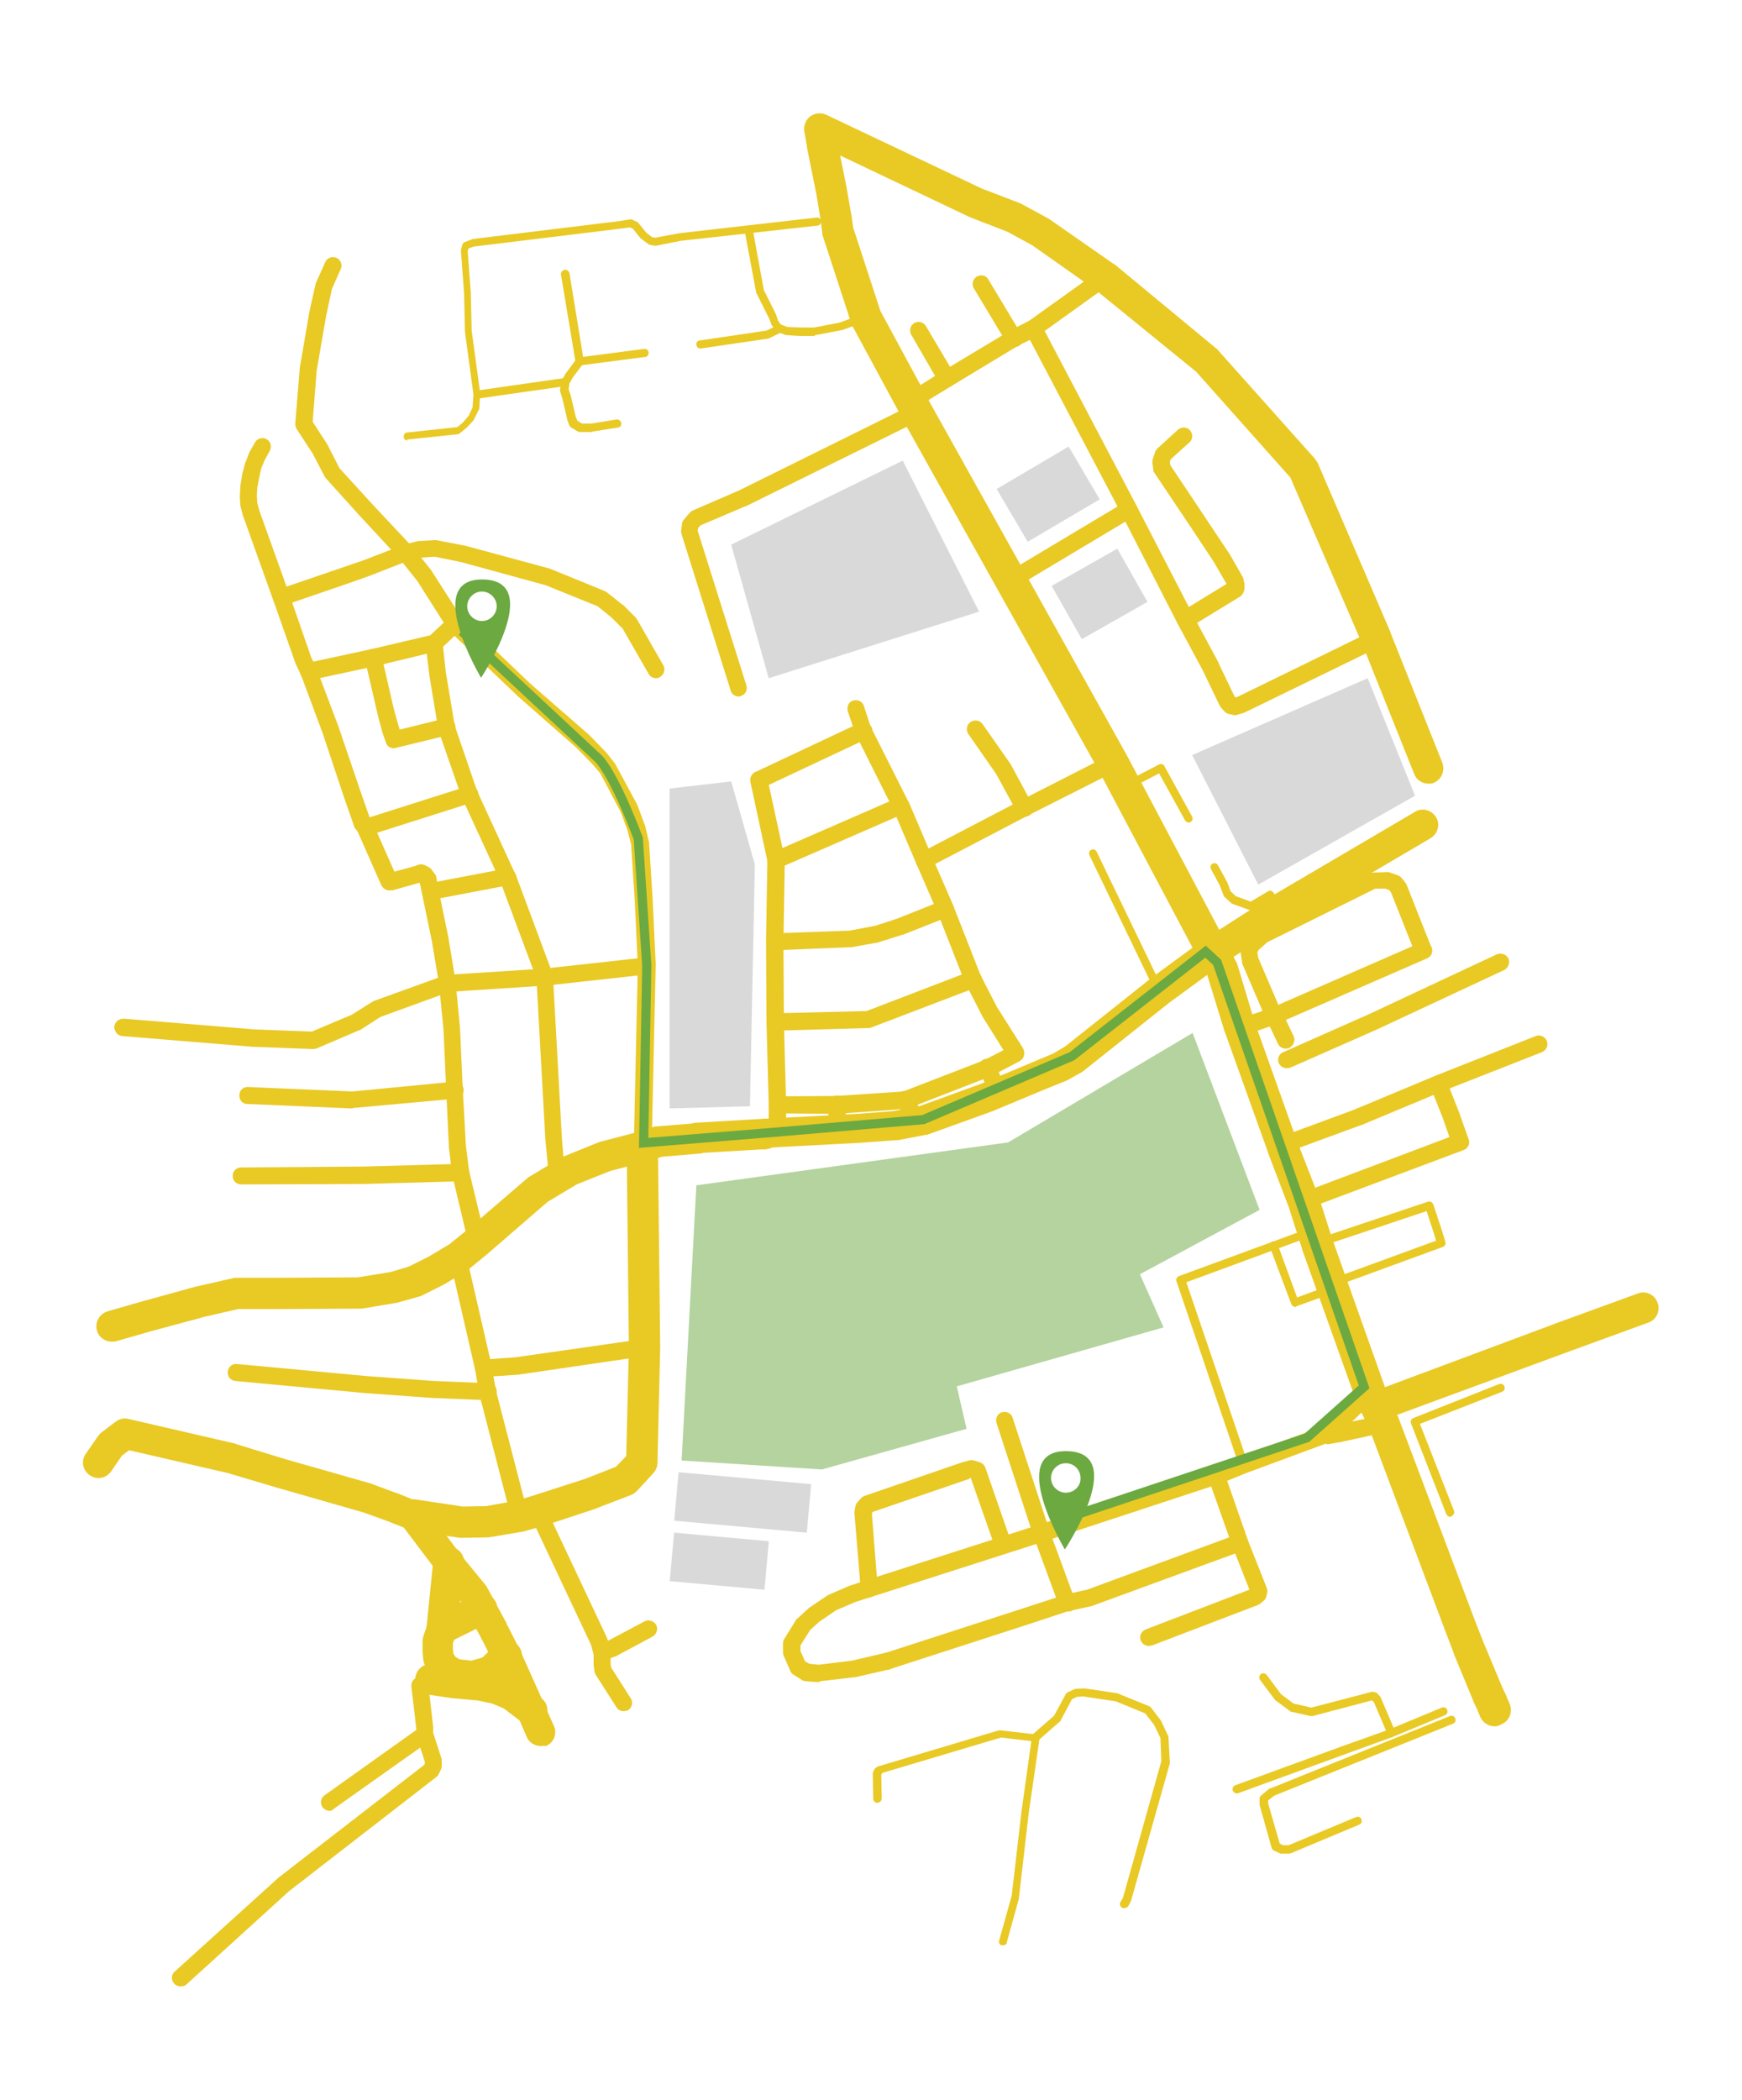 <?xml version="1.0" encoding="utf-8"?>
<!-- Generator: Adobe Illustrator 23.0.1, SVG Export Plug-In . SVG Version: 6.00 Build 0)  -->
<svg version="1.1" xmlns="http://www.w3.org/2000/svg" xmlns:xlink="http://www.w3.org/1999/xlink" x="0px" y="0px"
	 viewBox="0 0 390 470" style="enable-background:new 0 0 390 470;" xml:space="preserve">
<style type="text/css">
	.st0{clip-path:url(#SVGID_6_);}
	.st1{clip-path:url(#SVGID_7_);fill:url(#SVGID_8_);}
	.st2{clip-path:url(#SVGID_7_);}
	.st3{fill:#FFFFFF;}
	.st4{fill:none;stroke:#FFFFFF;stroke-width:1.915;stroke-miterlimit:10;}
	.st5{opacity:0.25;clip-path:url(#SVGID_7_);fill:#FFFFFF;}
	.st6{opacity:0.25;fill:#FFFFFF;}
	.st7{opacity:0.25;fill:none;stroke:#FFFFFF;stroke-width:1.473;stroke-miterlimit:10;}
	.st8{opacity:0.25;clip-path:url(#SVGID_7_);fill:none;stroke:#FFFFFF;stroke-width:53.026;stroke-miterlimit:10;}
	.st9{opacity:0.25;clip-path:url(#SVGID_7_);fill:none;stroke:#FFFFFF;stroke-width:14.729;stroke-miterlimit:10;}
	.st10{clip-path:url(#SVGID_7_);fill:none;stroke:#FFFFFF;stroke-width:1.105;stroke-miterlimit:10;}
	.st11{fill:none;stroke:#FFFFFF;stroke-width:1.473;stroke-miterlimit:10;}
	.st12{fill:#EFF3FF;}
	.st13{fill:#E9C924;}
	.st14{clip-path:url(#SVGID_11_);}
	.st15{clip-path:url(#SVGID_14_);}
	.st16{clip-path:url(#SVGID_16_);fill:url(#SVGID_17_);}
	.st17{clip-path:url(#SVGID_16_);}
	.st18{fill:url(#SVGID_18_);}
	.st19{fill:url(#SVGID_19_);}
	.st20{fill:url(#SVGID_20_);}
	.st21{fill:url(#SVGID_21_);}
	.st22{fill:url(#SVGID_22_);}
	.st23{fill:url(#SVGID_23_);}
	.st24{fill:url(#SVGID_24_);}
	.st25{fill:url(#SVGID_25_);}
	.st26{fill:url(#SVGID_26_);}
	.st27{fill:url(#SVGID_27_);}
	.st28{fill:url(#SVGID_28_);}
	.st29{fill:url(#SVGID_29_);}
	.st30{fill:url(#SVGID_30_);}
	.st31{fill:url(#SVGID_31_);}
	.st32{fill:url(#SVGID_32_);}
	.st33{fill:url(#SVGID_33_);}
	.st34{fill:url(#SVGID_34_);}
	.st35{fill:url(#SVGID_35_);}
	.st36{fill:url(#SVGID_36_);}
	.st37{fill:url(#SVGID_37_);}
	.st38{fill:url(#SVGID_38_);}
	.st39{fill:url(#SVGID_39_);}
	.st40{fill:url(#SVGID_40_);}
	.st41{fill:url(#SVGID_41_);}
	.st42{fill:url(#SVGID_42_);}
	.st43{fill:url(#SVGID_43_);}
	.st44{fill:url(#SVGID_44_);}
	.st45{fill:url(#SVGID_45_);}
	.st46{fill:url(#SVGID_46_);}
	.st47{fill:url(#SVGID_47_);}
	.st48{fill:url(#SVGID_48_);}
	.st49{fill:url(#SVGID_49_);}
	.st50{fill:url(#SVGID_50_);}
	.st51{fill:url(#SVGID_51_);}
	.st52{fill:url(#SVGID_52_);}
	.st53{fill:url(#SVGID_53_);}
	.st54{fill:url(#SVGID_54_);}
	.st55{fill:url(#SVGID_55_);}
	.st56{fill:url(#SVGID_56_);}
	.st57{fill:url(#SVGID_57_);}
	.st58{fill:url(#SVGID_58_);}
	.st59{fill:url(#SVGID_59_);}
	.st60{fill:url(#SVGID_60_);}
	.st61{fill:url(#SVGID_61_);}
	.st62{fill:url(#SVGID_62_);}
	.st63{fill:url(#SVGID_63_);}
	.st64{fill:url(#SVGID_64_);}
	.st65{fill:url(#SVGID_65_);}
	.st66{fill:url(#SVGID_66_);}
	.st67{fill:url(#SVGID_67_);}
	.st68{fill:url(#SVGID_68_);}
	.st69{fill:url(#SVGID_69_);}
	.st70{fill:url(#SVGID_70_);}
	.st71{fill:url(#SVGID_71_);}
	.st72{fill:url(#SVGID_72_);}
	.st73{fill:url(#SVGID_73_);}
	.st74{fill:url(#SVGID_74_);}
	.st75{fill:url(#SVGID_75_);}
	.st76{fill:url(#SVGID_76_);}
	.st77{fill:url(#SVGID_77_);}
	.st78{fill:url(#SVGID_78_);}
	.st79{fill:url(#SVGID_79_);}
	.st80{fill:url(#SVGID_80_);}
	.st81{fill:url(#SVGID_81_);}
	.st82{fill:url(#SVGID_82_);}
	.st83{fill:url(#SVGID_83_);}
	.st84{fill:url(#SVGID_84_);}
	.st85{fill:url(#SVGID_85_);}
	.st86{fill:url(#SVGID_86_);}
	.st87{fill:url(#SVGID_87_);}
	.st88{fill:url(#SVGID_88_);}
	.st89{fill:url(#SVGID_89_);}
	.st90{fill:url(#SVGID_90_);}
	.st91{fill:url(#SVGID_91_);}
	.st92{fill:url(#SVGID_92_);}
	.st93{fill:url(#SVGID_93_);}
	.st94{fill:url(#SVGID_94_);}
	.st95{fill:url(#SVGID_95_);}
	.st96{fill:url(#SVGID_96_);}
	.st97{fill:url(#SVGID_97_);}
	.st98{fill:url(#SVGID_98_);}
	.st99{fill:url(#SVGID_99_);}
	.st100{fill:url(#SVGID_100_);}
	.st101{fill:url(#SVGID_101_);}
	.st102{fill:url(#SVGID_102_);}
	.st103{fill:url(#SVGID_103_);}
	.st104{fill:url(#SVGID_104_);}
	.st105{fill:url(#SVGID_105_);}
	.st106{fill:url(#SVGID_106_);}
	.st107{fill:url(#SVGID_107_);}
	.st108{fill:url(#SVGID_108_);}
	.st109{fill:url(#SVGID_109_);}
	.st110{fill:url(#SVGID_110_);}
	.st111{fill:url(#SVGID_111_);}
	.st112{fill:url(#SVGID_112_);}
	.st113{fill:url(#SVGID_113_);}
	.st114{fill:url(#SVGID_114_);}
	.st115{fill:url(#SVGID_115_);}
	.st116{fill:url(#SVGID_116_);}
	.st117{fill:url(#SVGID_117_);}
	.st118{fill:url(#SVGID_118_);}
	.st119{fill:url(#SVGID_119_);}
	.st120{fill:url(#SVGID_120_);}
	.st121{fill:url(#SVGID_121_);}
	.st122{fill:url(#SVGID_122_);}
	.st123{fill:url(#SVGID_123_);}
	.st124{fill:url(#SVGID_124_);}
	.st125{fill:url(#SVGID_125_);}
	.st126{fill:url(#SVGID_126_);}
	.st127{fill:url(#SVGID_127_);}
	.st128{fill:url(#SVGID_128_);}
	.st129{fill:url(#SVGID_129_);}
	.st130{fill:url(#SVGID_130_);}
	.st131{fill:url(#SVGID_131_);}
	.st132{fill:url(#SVGID_132_);}
	.st133{fill:url(#SVGID_133_);}
	.st134{fill:url(#SVGID_134_);}
	.st135{fill:url(#SVGID_135_);}
	.st136{fill:url(#SVGID_136_);}
	.st137{fill:url(#SVGID_137_);}
	.st138{fill:url(#SVGID_138_);}
	.st139{fill:url(#SVGID_139_);}
	.st140{fill:url(#SVGID_140_);}
	.st141{fill:url(#SVGID_141_);}
	.st142{fill:url(#SVGID_142_);}
	.st143{fill:url(#SVGID_143_);}
	.st144{fill:url(#SVGID_144_);}
	.st145{fill:url(#SVGID_145_);}
	.st146{fill:url(#SVGID_146_);}
	.st147{fill:url(#SVGID_147_);}
	.st148{fill:url(#SVGID_148_);}
	.st149{fill:url(#SVGID_149_);}
	.st150{fill:url(#SVGID_150_);}
	.st151{fill:url(#SVGID_151_);}
	.st152{fill:url(#SVGID_152_);}
	.st153{fill:url(#SVGID_153_);}
	.st154{fill:url(#SVGID_154_);}
	.st155{fill:url(#SVGID_155_);}
	.st156{fill:url(#SVGID_156_);}
	.st157{fill:url(#SVGID_157_);}
	.st158{fill:url(#SVGID_158_);}
	.st159{fill:url(#SVGID_159_);}
	.st160{fill:url(#SVGID_160_);}
	.st161{fill:url(#SVGID_161_);}
	.st162{fill:url(#SVGID_162_);}
	.st163{fill:url(#SVGID_163_);}
	.st164{fill:url(#SVGID_164_);}
	.st165{fill:url(#SVGID_165_);}
	.st166{fill:url(#SVGID_166_);}
	.st167{fill:url(#SVGID_167_);}
	.st168{fill:url(#SVGID_168_);}
	.st169{fill:url(#SVGID_169_);}
	.st170{fill:url(#SVGID_170_);}
	.st171{fill:url(#SVGID_171_);}
	.st172{fill:url(#SVGID_172_);}
	.st173{fill:url(#SVGID_173_);}
	.st174{fill:url(#SVGID_174_);}
	.st175{fill:url(#SVGID_175_);}
	.st176{fill:url(#SVGID_176_);}
	.st177{fill:url(#SVGID_177_);}
	.st178{fill:url(#SVGID_178_);}
	.st179{fill:url(#SVGID_179_);}
	.st180{fill:url(#SVGID_180_);}
	.st181{fill:url(#SVGID_181_);}
	.st182{fill:url(#SVGID_182_);}
	.st183{fill:url(#SVGID_183_);}
	.st184{fill:url(#SVGID_184_);}
	.st185{fill:url(#SVGID_185_);}
	.st186{fill:url(#SVGID_186_);}
	.st187{fill:url(#SVGID_187_);}
	.st188{fill:url(#SVGID_188_);}
	.st189{fill:url(#SVGID_189_);}
	.st190{fill:url(#SVGID_190_);}
	.st191{fill:url(#SVGID_191_);}
	.st192{fill:url(#SVGID_192_);}
	.st193{fill:url(#SVGID_193_);}
	.st194{fill:url(#SVGID_194_);}
	.st195{fill:url(#SVGID_195_);}
	.st196{fill:url(#SVGID_196_);}
	.st197{fill:url(#SVGID_197_);}
	.st198{fill:url(#SVGID_198_);}
	.st199{fill:url(#SVGID_199_);}
	.st200{fill:url(#SVGID_200_);}
	.st201{fill:url(#SVGID_201_);}
	.st202{fill:url(#SVGID_202_);}
	.st203{fill:url(#SVGID_203_);}
	.st204{fill:url(#SVGID_204_);}
	.st205{fill:url(#SVGID_205_);}
	.st206{fill:url(#SVGID_206_);}
	.st207{fill:url(#SVGID_207_);}
	.st208{fill:url(#SVGID_208_);}
	.st209{fill:url(#SVGID_209_);}
	.st210{fill:url(#SVGID_210_);}
	.st211{fill:url(#SVGID_211_);}
	.st212{fill:url(#SVGID_212_);}
	.st213{fill:url(#SVGID_213_);}
	.st214{fill:url(#SVGID_214_);}
	.st215{fill:url(#SVGID_215_);}
	.st216{fill:url(#SVGID_216_);}
	.st217{fill:url(#SVGID_217_);}
	.st218{fill:url(#SVGID_218_);}
	.st219{fill:url(#SVGID_219_);}
	.st220{fill:url(#SVGID_220_);}
	.st221{fill:url(#SVGID_221_);}
	.st222{fill:url(#SVGID_222_);}
	.st223{fill:url(#SVGID_223_);}
	.st224{fill:url(#SVGID_224_);}
	.st225{fill:url(#SVGID_225_);}
	.st226{fill:url(#SVGID_226_);}
	.st227{fill:url(#SVGID_227_);}
	.st228{fill:url(#SVGID_228_);}
	.st229{fill:url(#SVGID_229_);}
	.st230{fill:url(#SVGID_230_);}
	.st231{fill:url(#SVGID_231_);}
	.st232{fill:url(#SVGID_232_);}
	.st233{fill:url(#SVGID_233_);}
	.st234{fill:url(#SVGID_234_);}
	.st235{fill:url(#SVGID_235_);}
	.st236{fill:url(#SVGID_236_);}
	.st237{fill:url(#SVGID_237_);}
	.st238{fill:url(#SVGID_238_);}
	.st239{fill:url(#SVGID_239_);}
	.st240{fill:url(#SVGID_240_);}
	.st241{fill:url(#SVGID_241_);}
	.st242{fill:url(#SVGID_242_);}
	.st243{fill:url(#SVGID_243_);}
	.st244{fill:url(#SVGID_244_);}
	.st245{fill:url(#SVGID_245_);}
	.st246{fill:url(#SVGID_246_);}
	.st247{fill:url(#SVGID_247_);}
	.st248{fill:url(#SVGID_248_);}
	.st249{fill:url(#SVGID_249_);}
	.st250{fill:url(#SVGID_250_);}
	.st251{fill:url(#SVGID_251_);}
	.st252{fill:url(#SVGID_252_);}
	.st253{fill:url(#SVGID_253_);}
	.st254{fill:url(#SVGID_254_);}
	.st255{fill:url(#SVGID_255_);}
	.st256{fill:url(#SVGID_256_);}
	.st257{fill:url(#SVGID_257_);}
	.st258{fill:url(#SVGID_258_);}
	.st259{fill:url(#SVGID_259_);}
	.st260{fill:url(#SVGID_260_);}
	.st261{fill:url(#SVGID_261_);}
	.st262{fill:url(#SVGID_262_);}
	.st263{fill:url(#SVGID_263_);}
	.st264{fill:url(#SVGID_264_);}
	.st265{fill:url(#SVGID_265_);}
	.st266{fill:url(#SVGID_266_);}
	.st267{fill:url(#SVGID_267_);}
	.st268{fill:url(#SVGID_268_);}
	.st269{fill:url(#SVGID_269_);}
	.st270{fill:url(#SVGID_270_);}
	.st271{fill:url(#SVGID_271_);}
	.st272{fill:url(#SVGID_272_);}
	.st273{fill:url(#SVGID_273_);}
	.st274{fill:url(#SVGID_274_);}
	.st275{fill:url(#SVGID_275_);}
	.st276{fill:url(#SVGID_276_);}
	.st277{fill:url(#SVGID_277_);}
	.st278{fill:url(#SVGID_278_);}
	.st279{fill:url(#SVGID_279_);}
	.st280{fill:url(#SVGID_280_);}
	.st281{fill:url(#SVGID_281_);}
	.st282{fill:url(#SVGID_282_);}
	.st283{fill:url(#SVGID_283_);}
	.st284{fill:url(#SVGID_284_);}
	.st285{fill:url(#SVGID_285_);}
	.st286{fill:url(#SVGID_286_);}
	.st287{fill:url(#SVGID_287_);}
	.st288{fill:url(#SVGID_288_);}
	.st289{fill:url(#SVGID_289_);}
	.st290{fill:url(#SVGID_290_);}
	.st291{fill:url(#SVGID_291_);}
	.st292{fill:url(#SVGID_292_);}
	.st293{fill:url(#SVGID_293_);}
	.st294{fill:url(#SVGID_294_);}
	.st295{fill:url(#SVGID_295_);}
	.st296{fill:url(#SVGID_296_);}
	.st297{opacity:0.25;clip-path:url(#SVGID_16_);fill:url(#SVGID_297_);}
	.st298{opacity:0.25;clip-path:url(#SVGID_16_);fill:url(#SVGID_298_);}
	.st299{opacity:0.25;clip-path:url(#SVGID_16_);fill:url(#SVGID_299_);}
	.st300{opacity:0.25;fill:url(#SVGID_300_);}
	.st301{opacity:0.25;fill:url(#SVGID_301_);}
	.st302{opacity:0.25;fill:url(#SVGID_302_);}
	.st303{opacity:0.25;fill:url(#SVGID_303_);}
	.st304{opacity:0.25;fill:url(#SVGID_304_);}
	.st305{opacity:0.25;fill:url(#SVGID_305_);}
	.st306{opacity:0.25;clip-path:url(#SVGID_16_);fill:url(#SVGID_306_);}
	.st307{opacity:0.25;clip-path:url(#SVGID_16_);fill:url(#SVGID_307_);}
	.st308{opacity:0.25;clip-path:url(#SVGID_16_);fill:url(#SVGID_308_);}
	.st309{clip-path:url(#SVGID_16_);fill:url(#SVGID_309_);}
	.st310{clip-path:url(#SVGID_16_);fill:url(#SVGID_310_);}
	.st311{clip-path:url(#SVGID_16_);fill:url(#SVGID_311_);}
	.st312{clip-path:url(#SVGID_16_);fill:url(#SVGID_312_);}
	.st313{clip-path:url(#SVGID_16_);fill:url(#SVGID_313_);}
	.st314{clip-path:url(#SVGID_16_);fill:url(#SVGID_314_);}
	.st315{fill:url(#SVGID_315_);}
	.st316{fill:url(#SVGID_316_);}
	.st317{fill:url(#SVGID_317_);}
	.st318{fill:url(#SVGID_318_);}
	.st319{clip-path:url(#SVGID_321_);}
	.st320{fill:url(#SVGID_322_);}
	.st321{fill:url(#SVGID_323_);}
	.st322{fill:url(#SVGID_324_);}
	.st323{fill:url(#SVGID_325_);}
	.st324{fill:url(#SVGID_326_);}
	.st325{fill:url(#SVGID_327_);}
	.st326{fill:url(#SVGID_328_);}
	.st327{fill:url(#SVGID_329_);}
	.st328{fill:url(#SVGID_330_);}
	.st329{fill:url(#SVGID_331_);}
	.st330{fill:url(#SVGID_332_);}
	.st331{fill:url(#SVGID_333_);}
	.st332{fill:url(#SVGID_334_);}
	.st333{fill:url(#SVGID_335_);}
	.st334{fill:url(#SVGID_336_);}
	.st335{fill:url(#SVGID_337_);}
	.st336{fill:url(#SVGID_338_);}
	.st337{fill:url(#SVGID_339_);}
	.st338{fill:url(#SVGID_340_);}
	.st339{fill:url(#SVGID_341_);}
	.st340{fill:url(#SVGID_342_);}
	.st341{fill:url(#SVGID_343_);}
	.st342{fill:url(#SVGID_344_);}
	.st343{fill:url(#SVGID_345_);}
	.st344{fill:url(#SVGID_346_);}
	.st345{fill:url(#SVGID_347_);}
	.st346{fill:url(#SVGID_348_);}
	.st347{fill:url(#SVGID_349_);}
	.st348{fill:url(#SVGID_350_);}
	.st349{fill:url(#SVGID_351_);}
	.st350{fill:url(#SVGID_352_);}
	.st351{fill:url(#SVGID_353_);}
	.st352{fill:url(#SVGID_354_);}
	.st353{fill:url(#SVGID_355_);}
	.st354{fill:url(#SVGID_356_);}
	.st355{fill:url(#SVGID_357_);}
	.st356{fill:url(#SVGID_358_);}
	.st357{fill:url(#SVGID_359_);}
	.st358{fill:url(#SVGID_360_);}
	.st359{fill:url(#SVGID_361_);}
	.st360{fill:url(#SVGID_362_);}
	.st361{fill:url(#SVGID_363_);}
	.st362{fill:url(#SVGID_364_);}
	.st363{fill:url(#SVGID_365_);}
	.st364{fill:url(#SVGID_366_);}
	.st365{fill:url(#SVGID_367_);}
	.st366{fill:url(#SVGID_368_);}
	.st367{fill:url(#SVGID_369_);}
	.st368{fill:url(#SVGID_370_);}
	.st369{fill:url(#SVGID_371_);}
	.st370{fill:url(#SVGID_372_);}
	.st371{fill:url(#SVGID_373_);}
	.st372{fill:none;stroke:#999999;stroke-width:1.264;stroke-miterlimit:10;}
	.st373{fill:#689F40;}
	.st374{fill:url(#SVGID_374_);}
	.st375{opacity:0.3;fill:#FFFFFF;}
	.st376{fill:#82419B;}
	.st377{fill:url(#SVGID_375_);}
	.st378{opacity:0.6;fill:#EBFBFB;}
	.st379{opacity:0.7;fill:url(#SVGID_376_);}
	.st380{fill:url(#SVGID_377_);}
	.st381{fill:#8DBEDD;}
	.st382{fill:#AA98D1;}
	.st383{opacity:0.4;fill:#5D82C1;}
	.st384{opacity:0.6;}
	.st385{fill:#67A0D4;}
	.st386{opacity:0.3;fill:#67A0D4;}
	.st387{opacity:0.4;fill:#6256C1;}
	.st388{opacity:0.9;fill:#8A45A5;}
	.st389{opacity:0.9;fill:#B176CB;}
	.st390{opacity:0.8;fill:#A954CA;}
	.st391{opacity:0.5;fill:#5985A9;}
	.st392{fill:#454B60;}
	.st393{fill:#181F30;}
	.st394{fill:#2B3141;}
	.st395{fill:#798690;}
	.st396{fill:#93A4B0;}
	.st397{opacity:0.4;fill:#454B60;}
	.st398{fill:#D46D6D;}
	.st399{fill:#D4E0E3;}
	.st400{opacity:0.3;fill:#454B60;}
	.st401{fill:#1E253D;}
	.st402{fill:#B14957;}
	.st403{opacity:0.5;fill:#8D414B;}
	.st404{opacity:0.3;fill:#D46D6D;}
	.st405{fill:#202434;}
	.st406{fill:#3D465A;}
	.st407{fill:#515A70;}
	.st408{fill:#009F40;}
	.st409{fill:#30364E;}
	.st410{fill:#D4AA91;}
	.st411{fill:#EAC4A5;}
	.st412{fill:#5A4445;}
	.st413{fill:#464951;}
	.st414{fill:#CE8E80;}
	.st415{fill:#FFB424;}
	.st416{clip-path:url(#SVGID_380_);}
	.st417{clip-path:url(#SVGID_383_);}
	.st418{clip-path:url(#SVGID_385_);fill:url(#SVGID_386_);}
	.st419{clip-path:url(#SVGID_385_);}
	.st420{fill:url(#SVGID_387_);}
	.st421{fill:url(#SVGID_388_);}
	.st422{fill:url(#SVGID_389_);}
	.st423{fill:url(#SVGID_390_);}
	.st424{fill:url(#SVGID_391_);}
	.st425{fill:url(#SVGID_392_);}
	.st426{fill:url(#SVGID_393_);}
	.st427{fill:url(#SVGID_394_);}
	.st428{fill:url(#SVGID_395_);}
	.st429{fill:url(#SVGID_396_);}
	.st430{fill:url(#SVGID_397_);}
	.st431{fill:url(#SVGID_398_);}
	.st432{fill:url(#SVGID_399_);}
	.st433{fill:url(#SVGID_400_);}
	.st434{fill:url(#SVGID_401_);}
	.st435{fill:url(#SVGID_402_);}
	.st436{fill:url(#SVGID_403_);}
	.st437{fill:url(#SVGID_404_);}
	.st438{fill:url(#SVGID_405_);}
	.st439{fill:url(#SVGID_406_);}
	.st440{fill:url(#SVGID_407_);}
	.st441{fill:url(#SVGID_408_);}
	.st442{fill:url(#SVGID_409_);}
	.st443{fill:url(#SVGID_410_);}
	.st444{fill:url(#SVGID_411_);}
	.st445{fill:url(#SVGID_412_);}
	.st446{fill:url(#SVGID_413_);}
	.st447{fill:url(#SVGID_414_);}
	.st448{fill:url(#SVGID_415_);}
	.st449{fill:url(#SVGID_416_);}
	.st450{fill:url(#SVGID_417_);}
	.st451{fill:url(#SVGID_418_);}
	.st452{fill:url(#SVGID_419_);}
	.st453{fill:url(#SVGID_420_);}
	.st454{fill:url(#SVGID_421_);}
	.st455{fill:url(#SVGID_422_);}
	.st456{fill:url(#SVGID_423_);}
	.st457{fill:url(#SVGID_424_);}
	.st458{fill:url(#SVGID_425_);}
	.st459{fill:url(#SVGID_426_);}
	.st460{fill:url(#SVGID_427_);}
	.st461{fill:url(#SVGID_428_);}
	.st462{fill:url(#SVGID_429_);}
	.st463{fill:url(#SVGID_430_);}
	.st464{fill:url(#SVGID_431_);}
	.st465{fill:url(#SVGID_432_);}
	.st466{fill:url(#SVGID_433_);}
	.st467{fill:url(#SVGID_434_);}
	.st468{fill:url(#SVGID_435_);}
	.st469{fill:url(#SVGID_436_);}
	.st470{fill:url(#SVGID_437_);}
	.st471{fill:url(#SVGID_438_);}
	.st472{fill:url(#SVGID_439_);}
	.st473{fill:url(#SVGID_440_);}
	.st474{fill:url(#SVGID_441_);}
	.st475{fill:url(#SVGID_442_);}
	.st476{fill:url(#SVGID_443_);}
	.st477{fill:url(#SVGID_444_);}
	.st478{fill:url(#SVGID_445_);}
	.st479{fill:url(#SVGID_446_);}
	.st480{fill:url(#SVGID_447_);}
	.st481{fill:url(#SVGID_448_);}
	.st482{fill:url(#SVGID_449_);}
	.st483{fill:url(#SVGID_450_);}
	.st484{fill:url(#SVGID_451_);}
	.st485{fill:url(#SVGID_452_);}
	.st486{fill:url(#SVGID_453_);}
	.st487{fill:url(#SVGID_454_);}
	.st488{fill:url(#SVGID_455_);}
	.st489{fill:url(#SVGID_456_);}
	.st490{fill:url(#SVGID_457_);}
	.st491{fill:url(#SVGID_458_);}
	.st492{fill:url(#SVGID_459_);}
	.st493{fill:url(#SVGID_460_);}
	.st494{fill:url(#SVGID_461_);}
	.st495{fill:url(#SVGID_462_);}
	.st496{fill:url(#SVGID_463_);}
	.st497{fill:url(#SVGID_464_);}
	.st498{fill:url(#SVGID_465_);}
	.st499{fill:url(#SVGID_466_);}
	.st500{fill:url(#SVGID_467_);}
	.st501{fill:url(#SVGID_468_);}
	.st502{fill:url(#SVGID_469_);}
	.st503{fill:url(#SVGID_470_);}
	.st504{fill:url(#SVGID_471_);}
	.st505{fill:url(#SVGID_472_);}
	.st506{fill:url(#SVGID_473_);}
	.st507{fill:url(#SVGID_474_);}
	.st508{fill:url(#SVGID_475_);}
	.st509{fill:url(#SVGID_476_);}
	.st510{fill:url(#SVGID_477_);}
	.st511{fill:url(#SVGID_478_);}
	.st512{fill:url(#SVGID_479_);}
	.st513{fill:url(#SVGID_480_);}
	.st514{fill:url(#SVGID_481_);}
	.st515{fill:url(#SVGID_482_);}
	.st516{fill:url(#SVGID_483_);}
	.st517{fill:url(#SVGID_484_);}
	.st518{fill:url(#SVGID_485_);}
	.st519{fill:url(#SVGID_486_);}
	.st520{fill:url(#SVGID_487_);}
	.st521{fill:url(#SVGID_488_);}
	.st522{fill:url(#SVGID_489_);}
	.st523{fill:url(#SVGID_490_);}
	.st524{fill:url(#SVGID_491_);}
	.st525{fill:url(#SVGID_492_);}
	.st526{fill:url(#SVGID_493_);}
	.st527{fill:url(#SVGID_494_);}
	.st528{fill:url(#SVGID_495_);}
	.st529{fill:url(#SVGID_496_);}
	.st530{fill:url(#SVGID_497_);}
	.st531{fill:url(#SVGID_498_);}
	.st532{fill:url(#SVGID_499_);}
	.st533{fill:url(#SVGID_500_);}
	.st534{fill:url(#SVGID_501_);}
	.st535{fill:url(#SVGID_502_);}
	.st536{fill:url(#SVGID_503_);}
	.st537{fill:url(#SVGID_504_);}
	.st538{fill:url(#SVGID_505_);}
	.st539{fill:url(#SVGID_506_);}
	.st540{fill:url(#SVGID_507_);}
	.st541{fill:url(#SVGID_508_);}
	.st542{fill:url(#SVGID_509_);}
	.st543{fill:url(#SVGID_510_);}
	.st544{fill:url(#SVGID_511_);}
	.st545{fill:url(#SVGID_512_);}
	.st546{fill:url(#SVGID_513_);}
	.st547{fill:url(#SVGID_514_);}
	.st548{fill:url(#SVGID_515_);}
	.st549{fill:url(#SVGID_516_);}
	.st550{fill:url(#SVGID_517_);}
	.st551{fill:url(#SVGID_518_);}
	.st552{fill:url(#SVGID_519_);}
	.st553{fill:url(#SVGID_520_);}
	.st554{fill:url(#SVGID_521_);}
	.st555{fill:url(#SVGID_522_);}
	.st556{fill:url(#SVGID_523_);}
	.st557{fill:url(#SVGID_524_);}
	.st558{fill:url(#SVGID_525_);}
	.st559{fill:url(#SVGID_526_);}
	.st560{fill:url(#SVGID_527_);}
	.st561{fill:url(#SVGID_528_);}
	.st562{fill:url(#SVGID_529_);}
	.st563{fill:url(#SVGID_530_);}
	.st564{fill:url(#SVGID_531_);}
	.st565{fill:url(#SVGID_532_);}
	.st566{fill:url(#SVGID_533_);}
	.st567{fill:url(#SVGID_534_);}
	.st568{fill:url(#SVGID_535_);}
	.st569{fill:url(#SVGID_536_);}
	.st570{fill:url(#SVGID_537_);}
	.st571{fill:url(#SVGID_538_);}
	.st572{fill:url(#SVGID_539_);}
	.st573{fill:url(#SVGID_540_);}
	.st574{fill:url(#SVGID_541_);}
	.st575{fill:url(#SVGID_542_);}
	.st576{fill:url(#SVGID_543_);}
	.st577{fill:url(#SVGID_544_);}
	.st578{fill:url(#SVGID_545_);}
	.st579{fill:url(#SVGID_546_);}
	.st580{fill:url(#SVGID_547_);}
	.st581{fill:url(#SVGID_548_);}
	.st582{fill:url(#SVGID_549_);}
	.st583{fill:url(#SVGID_550_);}
	.st584{fill:url(#SVGID_551_);}
	.st585{fill:url(#SVGID_552_);}
	.st586{fill:url(#SVGID_553_);}
	.st587{fill:url(#SVGID_554_);}
	.st588{fill:url(#SVGID_555_);}
	.st589{fill:url(#SVGID_556_);}
	.st590{fill:url(#SVGID_557_);}
	.st591{fill:url(#SVGID_558_);}
	.st592{fill:url(#SVGID_559_);}
	.st593{fill:url(#SVGID_560_);}
	.st594{fill:url(#SVGID_561_);}
	.st595{fill:url(#SVGID_562_);}
	.st596{fill:url(#SVGID_563_);}
	.st597{fill:url(#SVGID_564_);}
	.st598{fill:url(#SVGID_565_);}
	.st599{fill:url(#SVGID_566_);}
	.st600{fill:url(#SVGID_567_);}
	.st601{fill:url(#SVGID_568_);}
	.st602{fill:url(#SVGID_569_);}
	.st603{fill:url(#SVGID_570_);}
	.st604{fill:url(#SVGID_571_);}
	.st605{fill:url(#SVGID_572_);}
	.st606{fill:url(#SVGID_573_);}
	.st607{fill:url(#SVGID_574_);}
	.st608{fill:url(#SVGID_575_);}
	.st609{fill:url(#SVGID_576_);}
	.st610{fill:url(#SVGID_577_);}
	.st611{fill:url(#SVGID_578_);}
	.st612{fill:url(#SVGID_579_);}
	.st613{fill:url(#SVGID_580_);}
	.st614{fill:url(#SVGID_581_);}
	.st615{fill:url(#SVGID_582_);}
	.st616{fill:url(#SVGID_583_);}
	.st617{fill:url(#SVGID_584_);}
	.st618{fill:url(#SVGID_585_);}
	.st619{fill:url(#SVGID_586_);}
	.st620{fill:url(#SVGID_587_);}
	.st621{fill:url(#SVGID_588_);}
	.st622{fill:url(#SVGID_589_);}
	.st623{fill:url(#SVGID_590_);}
	.st624{fill:url(#SVGID_591_);}
	.st625{fill:url(#SVGID_592_);}
	.st626{fill:url(#SVGID_593_);}
	.st627{fill:url(#SVGID_594_);}
	.st628{fill:url(#SVGID_595_);}
	.st629{fill:url(#SVGID_596_);}
	.st630{fill:url(#SVGID_597_);}
	.st631{fill:url(#SVGID_598_);}
	.st632{fill:url(#SVGID_599_);}
	.st633{fill:url(#SVGID_600_);}
	.st634{fill:url(#SVGID_601_);}
	.st635{fill:url(#SVGID_602_);}
	.st636{fill:url(#SVGID_603_);}
	.st637{fill:url(#SVGID_604_);}
	.st638{fill:url(#SVGID_605_);}
	.st639{fill:url(#SVGID_606_);}
	.st640{fill:url(#SVGID_607_);}
	.st641{fill:url(#SVGID_608_);}
	.st642{fill:url(#SVGID_609_);}
	.st643{fill:url(#SVGID_610_);}
	.st644{fill:url(#SVGID_611_);}
	.st645{fill:url(#SVGID_612_);}
	.st646{fill:url(#SVGID_613_);}
	.st647{fill:url(#SVGID_614_);}
	.st648{fill:url(#SVGID_615_);}
	.st649{fill:url(#SVGID_616_);}
	.st650{fill:url(#SVGID_617_);}
	.st651{fill:url(#SVGID_618_);}
	.st652{fill:url(#SVGID_619_);}
	.st653{fill:url(#SVGID_620_);}
	.st654{fill:url(#SVGID_621_);}
	.st655{fill:url(#SVGID_622_);}
	.st656{fill:url(#SVGID_623_);}
	.st657{fill:url(#SVGID_624_);}
	.st658{fill:url(#SVGID_625_);}
	.st659{fill:url(#SVGID_626_);}
	.st660{fill:url(#SVGID_627_);}
	.st661{fill:url(#SVGID_628_);}
	.st662{fill:url(#SVGID_629_);}
	.st663{fill:url(#SVGID_630_);}
	.st664{fill:url(#SVGID_631_);}
	.st665{fill:url(#SVGID_632_);}
	.st666{fill:url(#SVGID_633_);}
	.st667{fill:url(#SVGID_634_);}
	.st668{fill:url(#SVGID_635_);}
	.st669{fill:url(#SVGID_636_);}
	.st670{fill:url(#SVGID_637_);}
	.st671{fill:url(#SVGID_638_);}
	.st672{fill:url(#SVGID_639_);}
	.st673{fill:url(#SVGID_640_);}
	.st674{fill:url(#SVGID_641_);}
	.st675{fill:url(#SVGID_642_);}
	.st676{fill:url(#SVGID_643_);}
	.st677{fill:url(#SVGID_644_);}
	.st678{fill:url(#SVGID_645_);}
	.st679{fill:url(#SVGID_646_);}
	.st680{fill:url(#SVGID_647_);}
	.st681{fill:url(#SVGID_648_);}
	.st682{fill:url(#SVGID_649_);}
	.st683{fill:url(#SVGID_650_);}
	.st684{fill:url(#SVGID_651_);}
	.st685{fill:url(#SVGID_652_);}
	.st686{fill:url(#SVGID_653_);}
	.st687{fill:url(#SVGID_654_);}
	.st688{fill:url(#SVGID_655_);}
	.st689{fill:url(#SVGID_656_);}
	.st690{fill:url(#SVGID_657_);}
	.st691{fill:url(#SVGID_658_);}
	.st692{fill:url(#SVGID_659_);}
	.st693{fill:url(#SVGID_660_);}
	.st694{fill:url(#SVGID_661_);}
	.st695{fill:url(#SVGID_662_);}
	.st696{fill:url(#SVGID_663_);}
	.st697{fill:url(#SVGID_664_);}
	.st698{fill:url(#SVGID_665_);}
	.st699{opacity:0.25;clip-path:url(#SVGID_385_);fill:url(#SVGID_666_);}
	.st700{opacity:0.25;clip-path:url(#SVGID_385_);fill:url(#SVGID_667_);}
	.st701{opacity:0.25;clip-path:url(#SVGID_385_);fill:url(#SVGID_668_);}
	.st702{opacity:0.25;fill:url(#SVGID_669_);}
	.st703{opacity:0.25;fill:url(#SVGID_670_);}
	.st704{opacity:0.25;fill:url(#SVGID_671_);}
	.st705{opacity:0.25;fill:url(#SVGID_672_);}
	.st706{opacity:0.25;fill:url(#SVGID_673_);}
	.st707{opacity:0.25;fill:url(#SVGID_674_);}
	.st708{opacity:0.25;clip-path:url(#SVGID_385_);fill:url(#SVGID_675_);}
	.st709{opacity:0.25;clip-path:url(#SVGID_385_);fill:url(#SVGID_676_);}
	.st710{opacity:0.25;clip-path:url(#SVGID_385_);fill:url(#SVGID_677_);}
	.st711{clip-path:url(#SVGID_385_);fill:url(#SVGID_678_);}
	.st712{clip-path:url(#SVGID_385_);fill:url(#SVGID_679_);}
	.st713{clip-path:url(#SVGID_385_);fill:url(#SVGID_680_);}
	.st714{clip-path:url(#SVGID_385_);fill:url(#SVGID_681_);}
	.st715{clip-path:url(#SVGID_385_);fill:url(#SVGID_682_);}
	.st716{clip-path:url(#SVGID_385_);fill:url(#SVGID_683_);}
	.st717{fill:url(#SVGID_684_);}
	.st718{fill:url(#SVGID_685_);}
	.st719{fill:url(#SVGID_686_);}
	.st720{fill:url(#SVGID_687_);}
	.st721{clip-path:url(#SVGID_690_);}
	.st722{fill:url(#SVGID_691_);}
	.st723{fill:url(#SVGID_692_);}
	.st724{fill:url(#SVGID_693_);}
	.st725{fill:url(#SVGID_694_);}
	.st726{fill:url(#SVGID_695_);}
	.st727{fill:url(#SVGID_696_);}
	.st728{fill:url(#SVGID_697_);}
	.st729{fill:url(#SVGID_698_);}
	.st730{fill:url(#SVGID_699_);}
	.st731{fill:url(#SVGID_700_);}
	.st732{fill:url(#SVGID_701_);}
	.st733{fill:url(#SVGID_702_);}
	.st734{fill:url(#SVGID_703_);}
	.st735{fill:url(#SVGID_704_);}
	.st736{fill:url(#SVGID_705_);}
	.st737{fill:url(#SVGID_706_);}
	.st738{fill:url(#SVGID_707_);}
	.st739{fill:url(#SVGID_708_);}
	.st740{fill:url(#SVGID_709_);}
	.st741{fill:url(#SVGID_710_);}
	.st742{fill:url(#SVGID_711_);}
	.st743{fill:url(#SVGID_712_);}
	.st744{fill:url(#SVGID_713_);}
	.st745{fill:url(#SVGID_714_);}
	.st746{fill:url(#SVGID_715_);}
	.st747{fill:url(#SVGID_716_);}
	.st748{fill:url(#SVGID_717_);}
	.st749{fill:url(#SVGID_718_);}
	.st750{fill:url(#SVGID_719_);}
	.st751{fill:url(#SVGID_720_);}
	.st752{fill:url(#SVGID_721_);}
	.st753{fill:url(#SVGID_722_);}
	.st754{fill:url(#SVGID_723_);}
	.st755{fill:url(#SVGID_724_);}
	.st756{fill:url(#SVGID_725_);}
	.st757{fill:url(#SVGID_726_);}
	.st758{fill:url(#SVGID_727_);}
	.st759{fill:url(#SVGID_728_);}
	.st760{fill:url(#SVGID_729_);}
	.st761{fill:url(#SVGID_730_);}
	.st762{fill:url(#SVGID_731_);}
	.st763{fill:url(#SVGID_732_);}
	.st764{fill:url(#SVGID_733_);}
	.st765{fill:url(#SVGID_734_);}
	.st766{fill:url(#SVGID_735_);}
	.st767{fill:url(#SVGID_736_);}
	.st768{fill:url(#SVGID_737_);}
	.st769{fill:url(#SVGID_738_);}
	.st770{fill:url(#SVGID_739_);}
	.st771{fill:url(#SVGID_740_);}
	.st772{fill:url(#SVGID_741_);}
	.st773{fill:url(#SVGID_742_);}
	.st774{fill:url(#SVGID_743_);}
	.st775{fill:url(#SVGID_744_);}
	.st776{opacity:0.7;fill:url(#SVGID_745_);}
	.st777{fill:url(#SVGID_746_);}
	.st778{fill-rule:evenodd;clip-rule:evenodd;fill:#FFFFFF;}
	.st779{opacity:0.7;fill:#FFFFFF;}
	.st780{opacity:0.7;fill-rule:evenodd;clip-rule:evenodd;fill:#FFFFFF;}
	.st781{opacity:0.19;fill:#FFFFFF;}
	.st782{opacity:0.9;fill:#FFFFFF;}
	.st783{fill:#6CA941;}
	.st784{fill:#F5D20F;}
	.st785{fill:#CCCCCC;}
	.st786{fill:none;stroke:#FFFFFF;stroke-miterlimit:10;}
	.st787{fill:none;stroke:#000000;stroke-width:3;stroke-miterlimit:10;}
	.st788{fill:none;stroke:#000000;stroke-width:3;stroke-linecap:round;stroke-miterlimit:10;}
	.st789{clip-path:url(#SVGID_748_);}
	.st790{clip-path:url(#SVGID_749_);fill:url(#SVGID_750_);}
	.st791{clip-path:url(#SVGID_749_);}
	.st792{opacity:0.25;clip-path:url(#SVGID_749_);fill:#FFFFFF;}
	.st793{opacity:0.25;clip-path:url(#SVGID_749_);fill:none;stroke:#FFFFFF;stroke-width:53.026;stroke-miterlimit:10;}
	.st794{opacity:0.25;clip-path:url(#SVGID_749_);fill:none;stroke:#FFFFFF;stroke-width:14.729;stroke-miterlimit:10;}
	.st795{clip-path:url(#SVGID_749_);fill:none;stroke:#FFFFFF;stroke-width:1.105;stroke-miterlimit:10;}
	.st796{fill:none;stroke:#6CA941;stroke-miterlimit:10;}
	.st797{opacity:0.51;fill:#6CA941;}
	.st798{fill:#D9D9D9;}
	.st799{fill:none;stroke:#6CA941;stroke-width:2.053;stroke-miterlimit:10;}
	.st800{fill:#FFFFFF;stroke:#6CA941;stroke-miterlimit:10;}
	.st801{fill:none;stroke:#6CA941;stroke-width:1.238;stroke-miterlimit:10;}
	.st802{fill:none;stroke:#6CA941;stroke-width:0.5;stroke-miterlimit:10;}
	.st803{fill:#FF0000;}
</style>
<g id="Fondo">
</g>
<g id="Capa_2">
	<g>
		<g>
			<g>
				<g>
					<path class="st13" d="M91.3,98.6c-0.5,0-0.9-0.3-0.9-0.8c-0.1-0.5,0.3-1,0.8-1l11.2-1.2l1.2-1l1.3-1.5l0.9-1.9l0.2-2.9l-1.9-14
						c0,0,0-0.1,0-0.1l-0.2-8.5l-0.7-9.5c0-0.1,0-0.2,0-0.3l0.3-1.1c0.1-0.3,0.3-0.5,0.5-0.6l1.6-0.6c0.1,0,0.2-0.1,0.2-0.1l32.8-4
						l2.5-0.4c0.2,0,0.4,0,0.5,0.1l1.1,0.5c0.1,0.1,0.2,0.2,0.3,0.3l1.7,2.1l1.3,1l0.7,0.1l5.4-1l30.7-3.5c0.5-0.1,1,0.3,1,0.8
						c0.1,0.5-0.3,1-0.8,1l-30.6,3.4l-5.5,1.1c-0.1,0-0.2,0-0.3,0l-1.1-0.2c-0.2,0-0.3-0.1-0.4-0.2l-1.6-1.2c-0.1,0-0.1-0.1-0.2-0.2
						l-1.6-2l-0.7-0.3l-2.3,0.3l-32.7,4l-1.1,0.4l-0.2,0.6l0.7,9.3l0.2,8.5l1.9,14c0,0.1,0,0.1,0,0.2l-0.2,3.2c0,0.1,0,0.2-0.1,0.3
						l-1.1,2.2c0,0.1-0.1,0.2-0.1,0.2l-1.5,1.6c0,0-0.1,0.1-0.1,0.1l-1.5,1.2c-0.1,0.1-0.3,0.2-0.5,0.2l-11.4,1.2
						C91.4,98.6,91.3,98.6,91.3,98.6z"/>
				</g>
				<g>
					<path class="st13" d="M129.7,81.8c-0.5,0-0.8-0.3-0.9-0.8c-0.1-0.5,0.3-1,0.8-1l14.6-1.9c0.5-0.1,1,0.3,1,0.8
						c0.1,0.5-0.3,1-0.8,1l-14.6,1.9C129.8,81.8,129.7,81.8,129.7,81.8z"/>
				</g>
				<g>
					<path class="st13" d="M132.4,96.7h-2.5c-0.2,0-0.3,0-0.5-0.1l-1.5-0.9c-0.2-0.1-0.3-0.3-0.4-0.4l-0.5-1.3c0,0,0-0.1,0-0.1
						l-1.1-4.7l-0.5-1.6c0-0.1-0.1-0.3,0-0.5l0.3-1.7c0-0.1,0.1-0.2,0.1-0.3l0.9-1.6c0,0,0-0.1,0.1-0.1l2-2.7l-3.2-19.2
						c-0.1-0.5,0.3-1,0.8-1.1c0.5-0.1,1,0.3,1.1,0.8l3.2,19.6c0,0.2,0,0.5-0.2,0.7l-2.2,2.9l-0.8,1.4l-0.2,1.3l0.5,1.5l1.1,4.7
						l0.4,0.9l1,0.6h2.1l5.6-0.9c0.5-0.1,1,0.3,1.1,0.8c0.1,0.5-0.3,1-0.8,1l-5.7,0.9C132.5,96.7,132.4,96.7,132.4,96.7z"/>
				</g>
				<g>
					<path class="st13" d="M224.6,435.4c-0.1,0-0.2,0-0.3,0c-0.5-0.1-0.8-0.6-0.6-1.1l2.8-10l2.2-18.9l2.2-15.7l-6.8-0.8l-26.5,7.9
						l-0.2,0.2l-0.1,0.2l0.1,5.3c0,0.5-0.3,0.9-0.9,1c-0.5,0.1-0.9-0.3-1-0.8l0-0.6l-0.1-4.9c0-0.1,0-0.2,0-0.3l0.2-0.6
						c0.1-0.2,0.2-0.3,0.3-0.5l0.6-0.4c0.1-0.1,0.2-0.1,0.3-0.1l26.8-8c0.1,0,0.2,0,0.4,0l7.9,0.9c0.2,0,0.5,0.2,0.6,0.4
						c0.2,0.2,0.2,0.4,0.2,0.7l-2.4,16.6l-2.2,19c0,0,0,0.1,0,0.1l-2.8,10.1C225.3,435.1,225,435.4,224.6,435.4z"/>
				</g>
				<g>
					<path class="st13" d="M251.6,427.1c-0.2,0-0.3,0-0.4-0.1c-0.4-0.2-0.6-0.8-0.4-1.2l0.6-1l8.6-30.6l-0.2-5.2l-1.4-2.9l-2-2.6
						l-6.6-2.7l-7.3-1.1l-1.4,0.1l-1.1,0.5l-2.5,4.7c0,0.1-0.1,0.2-0.2,0.3l-4.8,4.2c-0.4,0.3-1,0.3-1.3-0.1c-0.3-0.4-0.3-1,0.1-1.3
						l4.7-4.1l2.6-4.8c0.1-0.2,0.2-0.3,0.4-0.4l1.5-0.7c0.1-0.1,0.2-0.1,0.4-0.1l1.7-0.1c0.1,0,0.1,0,0.2,0l7.4,1.1
						c0.1,0,0.1,0,0.2,0.1l6.9,2.8c0.2,0.1,0.3,0.2,0.4,0.3l2.2,2.9c0,0,0.1,0.1,0.1,0.2l1.5,3.2c0.1,0.1,0.1,0.2,0.1,0.4l0.3,5.5
						c0,0.1,0,0.2,0,0.3l-8.7,30.8c0,0.1,0,0.1-0.1,0.2l-0.6,1.1C252.3,426.9,251.9,427.1,251.6,427.1z"/>
				</g>
				<g>
					<path class="st13" d="M311.5,388.9c-0.4,0-0.7-0.2-0.8-0.6l-3.1-7.3l-0.3-0.3l-0.2-0.1l-13.3,3.5c-0.1,0-0.3,0-0.4,0l-4.4-1
						c-0.1,0-0.2-0.1-0.3-0.2l-3.1-2.3c-0.1-0.1-0.1-0.1-0.2-0.2l-3.3-4.4c-0.3-0.4-0.2-1,0.2-1.3c0.4-0.3,1-0.2,1.3,0.2l3.2,4.3
						l2.8,2.1l4,0.9l13.4-3.5c0.2-0.1,0.4,0,0.6,0l0.6,0.2c0.1,0,0.2,0.1,0.2,0.2l0.5,0.5c0.1,0.1,0.2,0.2,0.2,0.3l3.2,7.5
						c0.2,0.5,0,1-0.5,1.2C311.7,388.9,311.6,388.9,311.5,388.9z"/>
				</g>
				<g>
					<path class="st13" d="M276.9,401.4c-0.4,0-0.7-0.2-0.9-0.6c-0.2-0.5,0.1-1,0.5-1.2l24.4-8.9l10.1-3.6l11.8-4.9
						c0.5-0.2,1,0,1.2,0.5c0.2,0.5,0,1-0.5,1.2l-11.8,4.9l-10.2,3.7l-24.4,8.9C277.1,401.4,277,401.4,276.9,401.4z"/>
				</g>
				<g>
					<path class="st13" d="M298,288.2c-0.4,0-0.7-0.2-0.9-0.6c-0.2-0.5,0.1-1,0.6-1.2l23.8-8.7l-0.3-1.1l-2.1-6.4
						c-0.2-0.5,0.1-1,0.6-1.2c0.5-0.2,1,0.1,1.2,0.6l2.1,6.4l0.6,2c0.1,0.5-0.1,0.9-0.6,1.1l-24.6,9
						C298.2,288.2,298.1,288.2,298,288.2z"/>
				</g>
				<g>
					<path class="st13" d="M259.6,222.8c-0.3,0-0.7-0.2-0.8-0.5l-14.9-30.9c-0.2-0.5,0-1,0.4-1.2c0.5-0.2,1,0,1.2,0.4l14.9,30.9
						c0.2,0.5,0,1-0.4,1.2C259.9,222.7,259.7,222.8,259.6,222.8z"/>
				</g>
				<g>
					<path class="st13" d="M294.8,279.2c-0.4,0-0.7-0.2-0.9-0.6c-0.2-0.5,0.1-1,0.6-1.2l25.1-8.4c0.5-0.2,1,0.1,1.2,0.6
						c0.2,0.5-0.1,1-0.6,1.2l-25.1,8.4C295,279.2,294.9,279.2,294.8,279.2z"/>
				</g>
				<g>
					<path class="st13" d="M324.7,339.5c-0.4,0-0.7-0.2-0.9-0.6l-7.9-20.3c-0.2-0.5,0-1,0.5-1.2l19.2-7.6c0.5-0.2,1,0,1.2,0.5
						c0.2,0.5,0,1-0.5,1.2l-18.4,7.2l7.6,19.4c0.2,0.5,0,1-0.5,1.2C325,339.5,324.9,339.5,324.7,339.5z"/>
				</g>
				<g>
					<path class="st13" d="M266.1,184.1c-0.3,0-0.6-0.2-0.8-0.5l-5.8-10.5l-7.1,3.7c-0.5,0.2-1,0.1-1.2-0.4c-0.2-0.5-0.1-1,0.4-1.2
						l7.9-4.1c0.4-0.2,1-0.1,1.2,0.4l6.2,11.3c0.2,0.4,0.1,1-0.4,1.2C266.4,184.1,266.2,184.1,266.1,184.1z"/>
				</g>
				<g>
					<path class="st13" d="M286.1,204.7c-0.3,0-0.7-0.2-0.8-0.5l-1.3-2.6l-3.4,2c-0.2,0.1-0.5,0.2-0.8,0.1l-3.9-1.4
						c-0.1,0-0.2-0.1-0.3-0.2l-1.5-1.4c-0.1-0.1-0.2-0.2-0.2-0.4l-0.9-2.3l-1.9-3.5c-0.2-0.4-0.1-1,0.4-1.2c0.4-0.2,1-0.1,1.2,0.4
						l1.9,3.5c0,0,0,0.1,0.1,0.1l0.8,2.2l1.2,1.1l3.3,1.2l3.9-2.3c0.2-0.1,0.5-0.2,0.7-0.1c0.2,0.1,0.4,0.2,0.6,0.5l1.7,3.5
						c0.2,0.5,0,1-0.4,1.2C286.4,204.7,286.2,204.7,286.1,204.7z"/>
				</g>
				<g>
					<path class="st13" d="M278.4,328.9c-0.4,0-0.7-0.2-0.9-0.6l-14.1-41.5c-0.2-0.5,0.1-1,0.6-1.2l29.7-10.9c0.5-0.2,1,0.1,1.2,0.5
						c0.2,0.5-0.1,1-0.5,1.2l-28.8,10.6l13.8,40.6c0.2,0.5-0.1,1-0.6,1.2C278.6,328.9,278.5,328.9,278.4,328.9z"/>
				</g>
				<g>
					<path class="st13" d="M290,292.5c-0.4,0-0.7-0.2-0.9-0.6l-4.8-12.8c-0.2-0.5,0.1-1,0.5-1.2c0.5-0.2,1,0.1,1.2,0.5l4.4,12
						l7.6-2.8c0.5-0.2,1,0.1,1.2,0.5c0.2,0.5-0.1,1-0.5,1.2l-8.5,3.1C290.2,292.5,290.1,292.5,290,292.5z"/>
				</g>
				<g>
					<path class="st13" d="M288.6,414.9h-1.7c-0.1,0-0.3,0-0.4-0.1l-1.3-0.6c-0.2-0.1-0.4-0.3-0.5-0.6L282,404c0-0.1,0-0.2,0-0.3
						l0-1.1c0-0.3,0.1-0.5,0.3-0.7l1.8-1.5c0.1-0.1,0.2-0.1,0.3-0.1l40.2-16.2c0.5-0.2,1,0,1.2,0.5c0.2,0.5,0,1-0.5,1.2l-40,16.1
						l-1.4,1.1l0,0.6l2.6,9l0.7,0.4h1.3l15.1-6.3c0.5-0.2,1,0,1.2,0.5c0.2,0.5,0,1-0.5,1.2l-15.3,6.4
						C288.8,414.8,288.7,414.9,288.6,414.9z"/>
				</g>
				<g>
					<path class="st13" d="M182.2,75.2C182.2,75.2,182.2,75.2,182.2,75.2l-3.1,0l-3.1-0.2c-0.1,0-0.2,0-0.3-0.1l-1.4-0.5
						c-0.5-0.2-0.7-0.7-0.5-1.2c0.2-0.5,0.7-0.7,1.2-0.5l1.3,0.5l3,0.1l3,0l5.7-1.1l3.2-1.2l2.5-1c0.5-0.2,1,0,1.2,0.5
						c0.2,0.5,0,1-0.5,1.2l-2.6,1l-3.3,1.2c0,0-0.1,0-0.1,0l-5.8,1.1C182.3,75.2,182.2,75.2,182.2,75.2z"/>
				</g>
				<g>
					<path class="st13" d="M156.8,78c-0.4,0-0.8-0.3-0.9-0.8c-0.1-0.5,0.3-1,0.8-1l14.9-2.2l2.5-1.2c0.5-0.2,1,0,1.2,0.4
						c0.2,0.5,0,1-0.4,1.2l-2.7,1.3c-0.1,0-0.2,0.1-0.3,0.1L156.9,78C156.9,78,156.8,78,156.8,78z"/>
				</g>
				<g>
					<path class="st13" d="M107,89.2c-0.5,0-0.8-0.3-0.9-0.8c-0.1-0.5,0.3-1,0.8-1l19.6-2.8c0.5-0.1,1,0.3,1,0.8
						c0.1,0.5-0.3,1-0.8,1l-19.6,2.8C107.1,89.2,107,89.2,107,89.2z"/>
				</g>
				<g>
					<path class="st13" d="M174.5,74.5c-0.3,0-0.5-0.1-0.7-0.4l-1-1.3c-0.1-0.1-0.1-0.1-0.1-0.2l-0.5-1.3l-2.8-5.6
						c0-0.1-0.1-0.2-0.1-0.2l-2.6-13.9c-0.1-0.5,0.2-1,0.7-1.1c0.5-0.1,1,0.2,1.1,0.7l2.5,13.7l2.8,5.6c0,0,0,0.1,0,0.1l0.4,1.2
						l0.9,1.2c0.3,0.4,0.2,1-0.2,1.3C174.9,74.4,174.7,74.5,174.5,74.5z"/>
				</g>
				<g>
					<path class="st13" d="M287,258.4c-0.8,0-1.5-0.5-1.8-1.3c-0.4-1,0.1-2.1,1.1-2.5l16.8-6.2l18.2-7.6l22.5-8.9
						c1-0.4,2.1,0.1,2.5,1.1c0.4,1-0.1,2.1-1.1,2.5l-22.4,8.8l-18.2,7.6c0,0-0.1,0-0.1,0l-16.9,6.2
						C287.5,258.3,287.3,258.4,287,258.4z"/>
				</g>
				<g>
					<path class="st13" d="M281.5,358.7c-0.2,0-0.5,0-0.7-0.1c-1-0.4-1.4-1.5-1-2.5l0-0.1l-3.9-9.9l-5.3-15c-0.4-1,0.2-2.1,1.2-2.4
						c1-0.4,2.1,0.2,2.4,1.2l5.2,14.9l4.2,10.6c0.2,0.5,0.2,1,0,1.4l-0.3,0.8C283,358.2,282.3,358.7,281.5,358.7z"/>
				</g>
				<g>
					<path class="st13" d="M40.4,444.6c-0.5,0-1-0.2-1.4-0.6c-0.7-0.8-0.7-2,0.1-2.7l23.1-20.9c0,0,0.1-0.1,0.1-0.1L95,395l0.1-0.2
						l0-0.5l-0.5-1.6l-1.4-4.2c-0.3-1,0.2-2.1,1.2-2.4c1-0.3,2.1,0.2,2.4,1.2l1.4,4.3l0.6,1.9c0.1,0.2,0.1,0.4,0.1,0.6l0,1.2
						c0,0.3-0.1,0.6-0.2,0.8l-0.5,1c-0.1,0.3-0.3,0.5-0.6,0.7l-32.9,25.5l-23,20.9C41.4,444.5,40.9,444.6,40.4,444.6z"/>
				</g>
				<g>
					<path class="st13" d="M108.2,308.1c-1,0-1.8-0.8-1.9-1.8c-0.1-1.1,0.7-2,1.8-2l7.3-0.5l28.6-4.1c1-0.2,2,0.6,2.2,1.6
						c0.2,1-0.6,2-1.6,2.2l-28.7,4.2c0,0-0.1,0-0.1,0l-7.4,0.5C108.3,308.1,108.3,308.1,108.2,308.1z"/>
				</g>
				<g>
					<path class="st13" d="M109.2,313.4C109.2,313.4,109.1,313.4,109.2,313.4l-12.3-0.5l-15.2-1.1l-29-2.7c-1.1-0.1-1.8-1-1.7-2.1
						c0.1-1.1,1-1.8,2.1-1.7l29,2.7l15.1,1.1l12.2,0.5c1.1,0,1.9,0.9,1.8,2C111.1,312.6,110.2,313.4,109.2,313.4z"/>
				</g>
				<g>
					<path class="st13" d="M116.4,341.3c-0.9,0-1.6-0.6-1.9-1.4l-7.2-27.9c0,0,0-0.1,0-0.1l-0.9-5.2l-5.7-24.8
						c-0.2-1,0.4-2.1,1.4-2.3c1-0.2,2.1,0.4,2.3,1.4l5.7,24.8c0,0,0,0.1,0,0.1l0.9,5.2l0.8,3.1l6.4,24.7c0.3,1-0.3,2.1-1.4,2.3
						C116.8,341.2,116.6,341.3,116.4,341.3z"/>
				</g>
				<g>
					<path class="st13" d="M183.3,376.5c0,0-0.1,0-0.1,0l-2.8-0.2c-0.3,0-0.6-0.1-0.9-0.3l-1.9-1.2c-0.3-0.2-0.6-0.5-0.7-0.9
						l-1.4-3.2c-0.1-0.2-0.2-0.5-0.2-0.8l0-2.1c0-0.3,0.1-0.7,0.3-1l2.6-4.2c0.1-0.2,0.2-0.3,0.4-0.4l2.3-2.1
						c0.1-0.1,0.1-0.1,0.2-0.2l4-2.7c0.1-0.1,0.2-0.1,0.3-0.2l4.4-1.9c0.1,0,0.1,0,0.2-0.1l3.9-1.3l38.6-12.4l39.1-12.8l5.9-2.4
						l18.5-6.8c1-0.4,2.1,0.1,2.5,1.1c0.4,1-0.1,2.1-1.1,2.5l-18.4,6.8l-5.9,2.4c0,0-0.1,0-0.1,0L233.8,345l-42.4,13.6l-4.2,1.8
						l-3.8,2.6l-2,1.8l-2.2,3.5l0,1.2l1,2.3l1,0.6l2.1,0.2l7.4-0.9l7.7-1.8c1-0.2,2.1,0.4,2.3,1.4c0.2,1-0.4,2.1-1.4,2.3l-7.8,1.8
						c-0.1,0-0.1,0-0.2,0l-7.7,0.9C183.4,376.5,183.3,376.5,183.3,376.5z"/>
				</g>
				<g>
					<path class="st13" d="M227.3,237.6c-0.6,0-1.3-0.3-1.6-0.9l-5.7-9.1c0,0-0.1-0.1-0.1-0.2l-3.8-7.4c0-0.1-0.1-0.1-0.1-0.2
						l-6.2-15.8l-4.7-10.8l-5.2-12.2l-8.4-16.8c0-0.1-0.1-0.2-0.1-0.3l-1.6-4.7c-0.3-1,0.2-2.1,1.2-2.4c1-0.3,2.1,0.2,2.4,1.2
						l1.5,4.6l8.4,16.7c0,0,0,0.1,0.1,0.1l5.2,12.2l4.7,10.8l6.2,15.8l3.7,7.2l5.7,9c0.6,0.9,0.3,2.1-0.6,2.6
						C228.1,237.5,227.7,237.6,227.3,237.6z"/>
				</g>
				<g>
					<path class="st13" d="M206.9,194.5c-0.7,0-1.4-0.4-1.7-1c-0.5-0.9-0.1-2.1,0.8-2.6l22.4-11.7l19.8-10.1
						c0.9-0.5,2.1-0.1,2.6,0.8c0.5,0.9,0.1,2.1-0.8,2.6l-19.8,10l-22.4,11.7C207.5,194.4,207.2,194.5,206.9,194.5z"/>
				</g>
				<g>
					<path class="st13" d="M165.4,155.9c-0.8,0-1.6-0.5-1.8-1.3l-11-35c-0.1-0.3-0.1-0.6-0.1-0.8l0.2-1.6c0-0.3,0.2-0.7,0.4-0.9
						l1.2-1.4c0.2-0.2,0.4-0.4,0.7-0.6l10.4-4.5l39-19.3c1-0.5,2.1-0.1,2.6,0.9c0.5,1,0.1,2.1-0.9,2.6l-39.1,19.3c0,0-0.1,0-0.1,0
						l-10.1,4.3l-0.5,0.6l-0.1,0.6l10.9,34.6c0.3,1-0.2,2.1-1.3,2.4C165.7,155.9,165.6,155.9,165.4,155.9z"/>
				</g>
				<g>
					<path class="st13" d="M173.7,194.5c-0.7,0-1.4-0.4-1.8-1.2c-0.4-1,0-2.1,1-2.5l28-12.2c1-0.4,2.1,0,2.5,1c0.4,1,0,2.1-1,2.5
						l-28,12.2C174.3,194.4,174,194.5,173.7,194.5z"/>
				</g>
				<g>
					<path class="st13" d="M173.5,212.7c-1,0-1.9-0.8-1.9-1.8c0-1.1,0.8-1.9,1.8-2l16.8-0.6l5.8-1.1l4.9-1.6l10-4
						c1-0.4,2.1,0.1,2.5,1.1c0.4,1-0.1,2.1-1.1,2.5l-10.1,4c0,0-0.1,0-0.1,0l-5.1,1.6c-0.1,0-0.2,0-0.2,0.1l-6.1,1.1
						c-0.1,0-0.2,0-0.3,0L173.5,212.7C173.5,212.7,173.5,212.7,173.5,212.7z"/>
				</g>
				<g>
					<path class="st13" d="M174,249.2c-1,0-1.9-0.8-1.9-1.9c0-1.1,0.8-1.9,1.9-1.9l13.2-0.1l15-1l18.1-7l6.2-3.2
						c0.9-0.5,2.1-0.1,2.6,0.8c0.5,0.9,0.1,2.1-0.8,2.6l-6.3,3.3c-0.1,0-0.1,0.1-0.2,0.1l-18.5,7.2c-0.2,0.1-0.4,0.1-0.6,0.1
						l-15.3,1.1c0,0-0.1,0-0.1,0L174,249.2C174,249.2,174,249.2,174,249.2z"/>
				</g>
				<g>
					<path class="st13" d="M173.5,230.7c-1,0-1.9-0.8-1.9-1.9c0-1.1,0.8-1.9,1.9-2l20.5-0.5l23.2-8.9c1-0.4,2.1,0.1,2.5,1.1
						c0.4,1-0.1,2.1-1.1,2.5l-23.6,9c-0.2,0.1-0.4,0.1-0.6,0.1L173.5,230.7C173.5,230.7,173.5,230.7,173.5,230.7z"/>
				</g>
				<g>
					<path class="st13" d="M276.5,160.1c-0.2,0-0.3,0-0.5-0.1l-0.9-0.2c-0.4-0.1-0.7-0.3-1-0.6l-0.8-0.9c-0.1-0.1-0.2-0.3-0.3-0.5
						l-3.7-7.7l-5.7-10.6L251,114.9l-21.3-40.5c-0.5-0.9-0.1-2.1,0.8-2.6c0.9-0.5,2.1-0.1,2.6,0.8l21.3,40.5l12.7,24.6l5.7,10.6
						c0,0,0,0.1,0,0.1l3.6,7.5l0.2,0.2l0.6-0.2l30.3-14.8c1-0.5,2.1-0.1,2.6,0.9c0.5,1,0.1,2.1-0.9,2.6l-30.4,14.8
						c-0.1,0-0.2,0.1-0.2,0.1l-1.3,0.4C276.9,160,276.7,160.1,276.5,160.1z"/>
				</g>
				<g>
					<path class="st13" d="M169.9,176.5c-0.7,0-1.4-0.4-1.7-1.1c-0.5-1,0-2.1,0.9-2.6l23.4-11c1-0.5,2.1,0,2.6,0.9
						c0.5,1,0,2.1-0.9,2.6l-23.4,11C170.4,176.4,170.1,176.5,169.9,176.5z"/>
				</g>
				<g>
					<path class="st13" d="M204,91.6c-0.6,0-1.3-0.3-1.6-0.9c-0.6-0.9-0.3-2.1,0.6-2.6l8-5l15-9c0,0,0.1,0,0.1-0.1l4.3-2.2
						l15.8-11.3c0.9-0.6,2.1-0.4,2.7,0.4c0.6,0.9,0.4,2.1-0.4,2.7l-15.9,11.4c-0.1,0.1-0.2,0.1-0.3,0.2l-4.4,2.2l-14.9,9l-8,4.9
						C204.7,91.5,204.3,91.6,204,91.6z"/>
				</g>
				<g>
					<path class="st13" d="M174,253.8C174,253.8,174,253.8,174,253.8c-1.1,0-1.9-0.9-1.9-1.9l0-4.7l-0.5-18.5l-0.1-18l0.3-18
						L168,175c-0.2-1,0.4-2.1,1.5-2.3c1-0.2,2.1,0.4,2.3,1.5l3.9,18c0,0.1,0,0.3,0,0.4l-0.3,18.2l0.1,17.9l0.5,18.5l0,4.7
						C175.9,253,175,253.8,174,253.8z"/>
				</g>
				<g>
					<path class="st13" d="M143.8,258.4C143.8,258.4,143.8,258.4,143.8,258.4c-1.1,0-1.9-0.9-1.9-2l0.9-40.3l-0.7-14.7l-0.8-12.4
						l-0.8-3.1l-1.5-4.1l-4.6-8.7l-1.7-2l-3.6-3.7l-13.2-11.6c0,0,0,0-0.1-0.1l-15.3-14.6c-0.1-0.1-0.2-0.2-0.3-0.4L93.4,130l-4-5
						l-8.9-9.6l-7.5-8.3c-0.1-0.1-0.2-0.3-0.3-0.4l-2.7-5.2L66.4,96c-0.2-0.4-0.3-0.8-0.3-1.2l1-12.2c0-0.1,0-0.1,0-0.2l2.1-12.2
						c0,0,0-0.1,0-0.1l1.4-6.3c0-0.1,0.1-0.3,0.1-0.4l2.1-4.7c0.4-1,1.6-1.4,2.5-1c1,0.4,1.4,1.6,1,2.5l-2,4.5l-1.3,6.1l-2.1,12.1
						l-0.9,11.5l3.3,5.1c0,0.1,0.1,0.1,0.1,0.2l2.6,5.1l7.4,8.1l9,9.6c0,0,0.1,0.1,0.1,0.1l4.1,5.1c0,0.1,0.1,0.1,0.1,0.2l6.8,10.6
						l15.1,14.4l13.3,11.6c0,0,0.1,0.1,0.1,0.1l3.7,3.8c0,0,0.1,0.1,0.1,0.1l1.8,2.3c0.1,0.1,0.1,0.2,0.2,0.3l4.8,8.9
						c0,0.1,0.1,0.1,0.1,0.2l1.6,4.3c0,0.1,0.1,0.1,0.1,0.2l0.8,3.4c0,0.1,0,0.2,0.1,0.3l0.8,12.6l0.7,14.8c0,0,0,0.1,0,0.1
						l-0.9,40.3C145.7,257.6,144.8,258.4,143.8,258.4z"/>
				</g>
				<g>
					<path class="st13" d="M146.9,151.8c-0.7,0-1.3-0.3-1.7-1l-5.8-10.1l-2.5-2.5l-3.1-2.5l-11.6-4.7l-19-5.2l-5.9-1.2l-2.9,0.2
						l-3,0.7l-8.7,3.4l-5.1,1.8l-14,4.8c-1,0.3-2.1-0.2-2.4-1.2c-0.3-1,0.2-2.1,1.2-2.4l19-6.5l8.8-3.4c0.1,0,0.2-0.1,0.2-0.1
						l3.2-0.8c0.1,0,0.2,0,0.3,0l3.3-0.2c0.2,0,0.3,0,0.5,0l6.2,1.2c0,0,0.1,0,0.1,0l19.2,5.2c0.1,0,0.1,0,0.2,0.1l12,4.9
						c0.2,0.1,0.3,0.2,0.5,0.3l3.4,2.7c0.1,0,0.1,0.1,0.2,0.1l2.8,2.8c0.1,0.1,0.2,0.3,0.3,0.4l5.9,10.3c0.5,0.9,0.2,2.1-0.7,2.6
						C147.6,151.7,147.2,151.8,146.9,151.8z"/>
				</g>
				<g>
					<path class="st13" d="M106.9,279.7c-0.8,0-1.5-0.5-1.8-1.3l-0.5-1.5c0-0.1,0-0.1-0.1-0.2l-3.3-13.9c0-0.1,0-0.1,0-0.2l-0.7-5.8
						c0,0,0-0.1,0-0.1L99.9,244l-0.6-13.4l-1-10.3l-1.6-9.6L94,197.7l-0.3-0.4l-0.4-0.3c-0.9-0.5-1.2-1.7-0.7-2.6
						c0.5-0.9,1.7-1.2,2.6-0.7l0.8,0.4c0.2,0.1,0.4,0.3,0.6,0.5l0.8,1.1c0.2,0.2,0.3,0.5,0.3,0.8l0.5,2.7l2.2,10.7l1.6,9.8
						c0,0,0,0.1,0,0.1l1,10.5c0,0,0,0.1,0,0.1l0.6,13.4l0.7,12.6l0.7,5.6l3.3,13.7l0.5,1.4c0.3,1-0.2,2.1-1.2,2.4
						C107.3,279.6,107.1,279.7,106.9,279.7z"/>
				</g>
				<g>
					<path class="st13" d="M69.1,152.2c-0.9,0-1.7-0.6-1.9-1.5c-0.2-1,0.4-2.1,1.5-2.3l14.4-3.1l13.2-3.1l4.3-4
						c0.8-0.7,2-0.7,2.7,0.1c0.7,0.8,0.7,2-0.1,2.7l-4.6,4.3c-0.2,0.2-0.5,0.4-0.9,0.5L84,149.1l-14.4,3.1
						C69.4,152.2,69.3,152.2,69.1,152.2z"/>
				</g>
				<g>
					<path class="st13" d="M125,265.3c-0.9,0-1.7-0.7-1.9-1.6l-0.4-2.2c0-0.1,0-0.1,0-0.2l-0.6-6.2l-2-36.1l-8.2-22l-8.5-18.5
						c0-0.1,0-0.1-0.1-0.2l-5.2-15c-0.3-1,0.2-2.1,1.2-2.4c1-0.3,2.1,0.2,2.4,1.2l5.1,14.9l8.5,18.5c0,0,0,0.1,0.1,0.1l8.3,22.3
						c0.1,0.2,0.1,0.4,0.1,0.6l2,36.3l0.5,6l0.4,2.1c0.2,1-0.5,2-1.5,2.2C125.2,265.3,125.1,265.3,125,265.3z"/>
				</g>
				<g>
					<path class="st13" d="M70.1,234.8C70.1,234.8,70.1,234.7,70.1,234.8l-13.4-0.5c0,0-0.1,0-0.1,0l-29.2-2.4
						c-1.1-0.1-1.8-1-1.8-2.1c0.1-1.1,1-1.8,2.1-1.8l29.2,2.4l12.9,0.5l9-3.8l4.6-2.9c0.1-0.1,0.2-0.1,0.4-0.2l15.8-5.7
						c0.2-0.1,0.4-0.1,0.5-0.1l21.7-1.4l22.7-2.5c1-0.1,2,0.6,2.1,1.7c0.1,1.1-0.6,2-1.7,2.1l-22.7,2.5c0,0-0.1,0-0.1,0l-21.5,1.4
						l-15.4,5.6l-4.5,2.9c-0.1,0.1-0.2,0.1-0.3,0.1l-9.6,4.1C70.6,234.7,70.4,234.8,70.1,234.8z"/>
				</g>
				<g>
					<path class="st13" d="M87.2,199.3c-0.7,0-1.4-0.4-1.8-1.1l-5.3-12l-0.6-0.8c-0.1-0.1-0.2-0.3-0.2-0.4l-2.3-6.6L72.2,164
						l-4.8-12.9l-1.1-2.3c0-0.1-0.1-0.1-0.1-0.2l-5-14.2l-6.7-18.7c0-0.1,0-0.1-0.1-0.2l-0.5-2c0-0.1-0.1-0.2-0.1-0.4l-0.1-1.9
						c0-0.1,0-0.2,0-0.2l0.1-2c0-0.1,0-0.1,0-0.2l0.4-2.4c0-0.1,0-0.1,0-0.2l0.7-2.6c0-0.1,0-0.1,0.1-0.2l0.8-2.1
						c0-0.1,0.1-0.2,0.1-0.2l1.2-2.1c0.5-0.9,1.7-1.2,2.6-0.7c0.9,0.5,1.2,1.7,0.7,2.6l-1.1,2l-0.8,1.9L58,107l-0.4,2.2l-0.1,1.8
						l0.1,1.6l0.5,1.8l6.7,18.7l4.9,14.1l1.1,2.3c0,0.1,0,0.1,0.1,0.2l4.9,13l4.9,14.4l2.2,6.3l0.5,0.8c0.1,0.1,0.1,0.2,0.2,0.3
						l4.7,10.6l5.5-1.5c1-0.3,2.1,0.3,2.4,1.3c0.3,1-0.3,2.1-1.3,2.4l-7.1,2C87.6,199.2,87.4,199.3,87.2,199.3z"/>
				</g>
				<g>
					<path class="st13" d="M134.8,371.7c-0.3,0-0.6-0.1-0.9-0.2c-0.5-0.2-0.8-0.7-1-1.2l-0.6-2.2L118.6,339c-0.5-1,0-2.1,0.9-2.6
						c1-0.5,2.1,0,2.6,0.9l13.8,29.3c0,0.1,0.1,0.2,0.1,0.3l0.1,0.3l0.1,0l8.1-4.3c0.9-0.5,2.1-0.1,2.6,0.8c0.5,0.9,0.1,2.1-0.8,2.6
						l-8.2,4.4c-0.1,0-0.2,0.1-0.3,0.1l-2.2,0.8C135.2,371.7,135,371.7,134.8,371.7z"/>
				</g>
				<g>
					<path class="st13" d="M81.9,187.1c-0.8,0-1.6-0.5-1.8-1.3c-0.3-1,0.2-2.1,1.2-2.4l23.3-7.4c1-0.3,2.1,0.2,2.4,1.2
						c0.3,1-0.2,2.1-1.2,2.4L82.5,187C82.3,187.1,82.1,187.1,81.9,187.1z"/>
				</g>
				<g>
					<path class="st13" d="M78.9,248.1C78.8,248.1,78.8,248.1,78.9,248.1l-23.5-1c-1.1,0-1.9-0.9-1.8-2c0-1.1,0.9-1.9,2-1.8l23.3,1
						l22.8-2.2c1.1-0.1,2,0.7,2.1,1.7c0.1,1.1-0.7,2-1.7,2.1L79,248C79,248,78.9,248.1,78.9,248.1z"/>
				</g>
				<g>
					<path class="st13" d="M54,265.1c-1.1,0-1.9-0.8-1.9-1.9c0-1.1,0.8-1.9,1.9-1.9l27.4-0.2l21.7-0.6c1.1,0,1.9,0.8,2,1.9
						c0,1.1-0.8,1.9-1.9,2l-21.8,0.6L54,265.1C54,265.1,54,265.1,54,265.1z"/>
				</g>
				<g>
					<path class="st13" d="M222.8,244.8c-0.7,0-1.5-0.4-1.8-1.2l-1.7-4c-0.4-1,0-2.1,1-2.5c1-0.4,2.1,0,2.5,1l1.7,4
						c0.4,1,0,2.1-1,2.5C223.3,244.8,223,244.8,222.8,244.8z"/>
				</g>
				<g>
					<path class="st13" d="M187.4,252.9c-1,0-1.9-0.8-1.9-1.9l-0.1-3.8c0-1.1,0.8-1.9,1.9-2c1.1,0,1.9,0.8,2,1.9l0.1,3.8
						C189.4,251.9,188.6,252.8,187.4,252.9C187.5,252.9,187.5,252.9,187.4,252.9z"/>
				</g>
				<g>
					<path class="st13" d="M226.3,131.7c-0.7,0-1.3-0.3-1.6-0.9c-0.5-0.9-0.2-2.1,0.7-2.6l26.4-15.8c0.9-0.5,2.1-0.2,2.6,0.7
						c0.5,0.9,0.2,2.1-0.7,2.6l-26.4,15.8C226.9,131.6,226.6,131.7,226.3,131.7z"/>
				</g>
				<g>
					<path class="st13" d="M296.8,323.1c-0.9,0-1.7-0.7-1.9-1.6c-0.2-1,0.5-2,1.6-2.2l2.7-0.4l10.1-2.1c1-0.2,2.1,0.4,2.3,1.5
						c0.2,1-0.4,2.1-1.5,2.3l-10.1,2.2c0,0-0.1,0-0.1,0l-2.8,0.5C297,323.1,296.9,323.1,296.8,323.1z"/>
				</g>
				<g>
					<path class="st13" d="M204.3,251.1c-0.7,0-1.4-0.4-1.7-1l-1.7-3.1c-0.5-0.9-0.1-2.1,0.8-2.6c0.9-0.5,2.1-0.1,2.6,0.8l1.7,3.1
						c0.5,0.9,0.1,2.1-0.8,2.6C204.9,251.1,204.6,251.1,204.3,251.1z"/>
				</g>
				<g>
					<path class="st13" d="M73.8,405.3c-0.6,0-1.2-0.3-1.6-0.8c-0.6-0.9-0.4-2.1,0.5-2.7l20.5-14.6l0-0.1l0-0.2l-1.1-9.4
						c-0.1-1.1,0.6-2,1.7-2.1c1-0.1,2,0.6,2.1,1.7l1.1,9.6c0,0.2,0,0.3,0,0.5l-0.1,0.8c0,0.2-0.1,0.4-0.2,0.6l-0.4,0.7
						c-0.1,0.3-0.3,0.5-0.6,0.7l-20.9,14.8C74.6,405.1,74.2,405.3,73.8,405.3z"/>
				</g>
				<g>
					<path class="st13" d="M88.2,167.5c-0.8,0-1.6-0.5-1.8-1.3l-0.9-2.6c0,0,0-0.1,0-0.1l-1-3.7c0,0,0-0.1,0-0.1l-2.8-12.1
						c-0.2-1,0.4-2.1,1.4-2.3c1-0.2,2.1,0.4,2.3,1.4l2.8,12.1l1,3.6l0.3,0.9l0.4-0.1l9.7-2.4c1-0.3,2.1,0.4,2.3,1.4
						c0.3,1-0.4,2.1-1.4,2.3l-11.9,2.9C88.4,167.5,88.3,167.5,88.2,167.5z"/>
				</g>
				<g>
					<path class="st13" d="M96.4,201.5c-0.9,0-1.7-0.6-1.9-1.6c-0.2-1,0.5-2,1.5-2.2l17.3-3.3c1-0.2,2,0.5,2.2,1.5
						c0.2,1-0.5,2-1.5,2.2l-17.3,3.3C96.6,201.5,96.5,201.5,96.4,201.5z"/>
				</g>
				<g>
					<path class="st13" d="M212,86.7c-0.7,0-1.3-0.3-1.7-0.9L204,74.9c-0.5-0.9-0.2-2.1,0.7-2.6c0.9-0.5,2.1-0.2,2.6,0.7l6.4,10.8
						c0.5,0.9,0.2,2.1-0.7,2.6C212.7,86.6,212.3,86.7,212,86.7z"/>
				</g>
				<g>
					<path class="st13" d="M227,77.7c-0.7,0-1.3-0.3-1.6-0.9l-7.4-12.3c-0.5-0.9-0.2-2.1,0.7-2.6c0.9-0.5,2.1-0.3,2.6,0.7l7.4,12.3
						c0.5,0.9,0.2,2.1-0.7,2.6C227.6,77.6,227.3,77.7,227,77.7z"/>
				</g>
				<g>
					<path class="st13" d="M265.3,140.5c-0.6,0-1.3-0.3-1.6-0.9c-0.6-0.9-0.3-2.1,0.6-2.6l10.3-6.3l0,0l-2.9-5l-4.7-7.1l-8.5-12.7
						c-0.2-0.2-0.3-0.5-0.3-0.8l-0.2-1.5c0-0.3,0-0.6,0.1-0.9l0.5-1.5c0.1-0.3,0.3-0.6,0.5-0.8l4.6-4.2c0.8-0.7,2-0.7,2.7,0.1
						c0.7,0.8,0.7,2-0.1,2.7l-4.2,3.8l-0.2,0.6l0.1,0.7l13,19.5c0,0,0,0.1,0.1,0.1l3.1,5.4c0.1,0.2,0.2,0.4,0.2,0.6l0.2,0.9
						c0,0.1,0,0.2,0,0.4v0.7c0,0.3-0.1,0.6-0.2,0.9l-0.2,0.3c-0.2,0.3-0.4,0.6-0.7,0.7l-11.1,6.8C266,140.4,265.7,140.5,265.3,140.5
						z"/>
				</g>
				<g>
					<path class="st13" d="M288.1,239.1c-0.7,0-1.4-0.4-1.8-1.1c-0.4-1,0-2.1,1-2.5l19.4-8.6l28.4-13.3c1-0.4,2.1,0,2.6,0.9
						c0.4,1,0,2.1-0.9,2.6l-28.5,13.3l-19.5,8.6C288.6,239,288.3,239.1,288.1,239.1z"/>
				</g>
				<g>
					<path class="st13" d="M285.2,229.2c-0.7,0-1.5-0.4-1.8-1.2l-5.2-12.1c-0.1-0.1-0.1-0.3-0.1-0.5l-0.3-1.9c-0.1-0.3,0-0.7,0.1-1
						l0.6-1.5c0.1-0.3,0.3-0.5,0.5-0.7l2.5-2.2c0.1-0.1,0.3-0.2,0.4-0.3l24.8-12.3c0.3-0.1,0.5-0.2,0.8-0.2l3-0.1
						c0.2,0,0.5,0,0.7,0.1l1.7,0.6c0.3,0.1,0.6,0.3,0.8,0.5l0.9,1.1c0.1,0.2,0.3,0.3,0.3,0.5l5.5,13.9c0.4,1-0.1,2.1-1.1,2.5
						c-1,0.4-2.1-0.1-2.5-1.1l-5.4-13.6l-0.4-0.5l-0.9-0.3l-2.2,0l-24.2,12l-2,1.8l-0.2,0.6l0.2,1.1l5.1,11.9c0.4,1,0,2.1-1,2.5
						C285.7,229.2,285.5,229.2,285.2,229.2z"/>
				</g>
				<g>
					<path class="st13" d="M238.9,360.7c-0.8,0-1.5-0.5-1.8-1.3l-5.7-15.5l-8.3-25.4c-0.3-1,0.2-2.1,1.2-2.4c1-0.3,2.1,0.2,2.4,1.2
						l8.3,25.4l5.7,15.5c0.4,1-0.1,2.1-1.1,2.5C239.3,360.6,239.1,360.7,238.9,360.7z"/>
				</g>
				<g>
					<path class="st13" d="M257.2,368.4c-0.8,0-1.5-0.5-1.8-1.2c-0.4-1,0.1-2.1,1.1-2.5l23.5-9l0.4-0.3c0.8-0.7,2-0.6,2.7,0.2
						c0.7,0.8,0.6,2-0.2,2.7l-0.6,0.5c-0.2,0.2-0.4,0.3-0.6,0.4l-23.8,9.1C257.6,368.3,257.4,368.4,257.2,368.4z"/>
				</g>
				<g>
					<path class="st13" d="M198.7,373.7c-0.8,0-1.6-0.5-1.8-1.3c-0.3-1,0.2-2.1,1.2-2.4l30.9-10l9.2-3c0.1,0,0.1,0,0.2-0.1l5-1.1
						l33.4-12.3c1-0.4,2.1,0.1,2.5,1.1c0.4,1-0.1,2.1-1.1,2.5l-33.6,12.3c-0.1,0-0.2,0.1-0.3,0.1l-5.1,1.1l-9.1,3l-30.9,10
						C199.1,373.7,198.9,373.7,198.7,373.7z"/>
				</g>
				<g>
					<path class="st13" d="M291.8,270.8c-0.8,0-1.5-0.5-1.8-1.2c-0.4-1,0.1-2.1,1.1-2.5l33.4-12.6l-1.5-4.3l-2.7-6.8
						c-0.4-1,0.1-2.1,1.1-2.5c1-0.4,2.1,0.1,2.5,1.1l2.7,6.8l2.2,6.2c0.4,1-0.2,2.1-1.1,2.4l-35.2,13.2
						C292.3,270.7,292,270.8,291.8,270.8z"/>
				</g>
				<g>
					<path class="st13" d="M277.6,231.9c-0.8,0-1.5-0.5-1.8-1.3c-0.3-1,0.2-2.1,1.2-2.4l7.6-2.6L318,211c1-0.4,2.1,0,2.5,1
						c0.4,1,0,2.1-1,2.5L286,229.1c0,0-0.1,0-0.1,0.1l-7.6,2.6C278,231.8,277.8,231.9,277.6,231.9z"/>
				</g>
				<g>
					<path class="st13" d="M194.6,357.5c-1,0-1.8-0.8-1.9-1.8l-1.4-16.9c0-0.2,0-0.4,0-0.5l0.2-1.1c0.1-0.4,0.2-0.7,0.5-1l0.8-0.9
						c0.2-0.2,0.5-0.4,0.8-0.5l22.1-7.6c0,0,0.1,0,0.1,0l1.1-0.3c0.4-0.1,0.8-0.1,1.2,0l1.3,0.4c0.5,0.2,1,0.6,1.2,1.2l5.8,16.7
						c0.3,1-0.2,2.1-1.2,2.4c-1,0.4-2.1-0.2-2.4-1.2l-5.5-15.7L217,331l-21.6,7.4l-0.1,0.1l-0.1,0.3l1.3,16.6c0.1,1.1-0.7,2-1.8,2.1
						C194.7,357.5,194.6,357.5,194.6,357.5z"/>
				</g>
				<g>
					<path class="st13" d="M296.8,323.1c-0.5,0-1-0.2-1.4-0.6c-0.7-0.8-0.7-2,0.1-2.7l9.9-9.5c0.8-0.7,2-0.7,2.7,0.1
						c0.7,0.8,0.7,2-0.1,2.7l-9.9,9.5C297.8,322.9,297.3,323.1,296.8,323.1z"/>
				</g>
				<g>
					<path class="st13" d="M287.8,234.7c-0.7,0-1.4-0.4-1.7-1.1l-2.6-5.5c-0.5-1,0-2.1,0.9-2.6c1-0.5,2.1,0,2.6,0.9l2.6,5.5
						c0.5,1,0,2.1-0.9,2.6C288.4,234.7,288.1,234.7,287.8,234.7z"/>
				</g>
				<g>
					<path class="st13" d="M139.6,383c-0.6,0-1.3-0.3-1.6-0.9l-4.6-7.2c-0.2-0.2-0.2-0.5-0.3-0.8l-0.2-1.4c0-0.1,0-0.2,0-0.2v-2.7
						c0-1.1,0.9-1.9,1.9-1.9s1.9,0.9,1.9,1.9v2.6l0.1,0.8l4.4,6.9c0.6,0.9,0.3,2.1-0.6,2.7C140.3,382.9,140,383,139.6,383z"/>
				</g>
				<g>
					<path class="st13" d="M229.4,182.8c-0.7,0-1.3-0.4-1.7-1l-4.7-8.6l-6.2-8.9c-0.6-0.9-0.4-2.1,0.5-2.7c0.9-0.6,2.1-0.4,2.7,0.5
						l6.3,9c0,0.1,0.1,0.1,0.1,0.2l4.7,8.7c0.5,0.9,0.2,2.1-0.8,2.6C230,182.7,229.7,182.8,229.4,182.8z"/>
				</g>
				<g>
					<path class="st13" d="M100,164.7c-0.9,0-1.7-0.7-1.9-1.6l-2-12.1c0,0,0-0.1,0-0.1l-0.8-6.6c-0.1-1.1,0.6-2,1.7-2.1
						c1.1-0.1,2,0.6,2.1,1.7l0.7,6.5l2,12c0.2,1-0.5,2-1.6,2.2C100.2,164.7,100.1,164.7,100,164.7z"/>
				</g>
				<g>
					<path class="st13" d="M103.5,344.2c-0.2,0-0.3,0-0.5,0L92,342.6c-1.9-0.3-3.2-2.1-3-4c0.3-1.9,2.1-3.2,4-3l10.6,1.6l5.3-0.1
						l6.6-1.2l3.7-1.1L131,331l6.9-2.7l2.3-2.4l0.6-24.3l-0.5-45c0-1.9,1.5-3.5,3.5-3.6c0,0,0,0,0,0c1.9,0,3.5,1.5,3.5,3.5l0.5,45
						c0,0,0,0.1,0,0.1l-0.6,25.8c0,0.9-0.4,1.7-0.9,2.3l-3.7,4c-0.4,0.4-0.8,0.7-1.3,0.9l-7.8,3c-0.1,0-0.1,0-0.2,0.1l-11.8,3.9
						c0,0-0.1,0-0.1,0l-3.9,1.1c-0.1,0-0.3,0.1-0.4,0.1l-7.1,1.2c-0.2,0-0.3,0-0.5,0.1L103.5,344.2
						C103.5,344.2,103.5,344.2,103.5,344.2z"/>
				</g>
				<g>
					<path class="st13" d="M319.8,175.4c-1.4,0-2.7-0.8-3.2-2.2L305,144.2l-16.1-37.3l-21.1-23.7l-22.5-18.3l-14.2-10l-5.5-3
						l-8.5-3.3c-0.1,0-0.2-0.1-0.2-0.1l-34.9-16.6c-1.7-0.8-2.4-2.9-1.6-4.6c0.8-1.7,2.9-2.4,4.6-1.6l34.8,16.5l8.6,3.3
						c0.1,0.1,0.3,0.1,0.4,0.2l5.9,3.2c0.1,0.1,0.2,0.1,0.3,0.2l14.5,10.1c0.1,0,0.1,0.1,0.2,0.1L272.3,78c0.1,0.1,0.3,0.2,0.4,0.4
						l21.7,24.3c0.2,0.3,0.4,0.6,0.6,0.9l16.3,37.9c0,0,0,0.1,0,0.1l11.6,29.1c0.7,1.8-0.2,3.8-1.9,4.5
						C320.6,175.4,320.2,175.4,319.8,175.4z"/>
				</g>
				<g>
					<path class="st13" d="M121,390.8c-1.3,0-2.6-0.8-3.1-2.1l-1.9-4.4l-5.5-12.2l-2.9-5.7l-4.1-7.6l-5.6-7c0,0,0-0.1-0.1-0.1
						l-7.4-9.8l-3.8-1.5l-5.3-1.9L62.1,333L51,329.7l-22.1-5.1l-1.6,1.2l-2.4,3.5c-1.1,1.6-3.2,2-4.8,0.9c-1.6-1.1-2-3.2-0.9-4.8
						l2.7-3.9c0.2-0.3,0.5-0.6,0.7-0.8l3.3-2.5c0.8-0.6,1.9-0.9,2.9-0.6l23.8,5.5c0.1,0,0.1,0,0.2,0.1l11.1,3.4l19.3,5.5
						c0.1,0,0.2,0,0.2,0.1l5.4,2c0,0,0.1,0,0.1,0l4.7,1.9c0.6,0.2,1.1,0.6,1.5,1.1l7.9,10.6l5.8,7.1c0.1,0.2,0.2,0.3,0.3,0.5
						l4.3,7.9c0,0,0,0,0,0.1l3,5.9c0,0.1,0.1,0.1,0.1,0.2l5.5,12.3l2,4.5c0.8,1.7,0,3.8-1.8,4.5C122,390.7,121.5,390.8,121,390.8z"
						/>
				</g>
				<g>
					<path class="st13" d="M99,368c-0.1,0-0.2,0-0.4,0c-1.9-0.2-3.3-1.9-3.1-3.8l1.5-14.9c0.2-1.9,1.9-3.3,3.8-3.1
						c1.9,0.2,3.3,1.9,3.1,3.8l-1.5,14.9C102.2,366.7,100.7,368,99,368z"/>
				</g>
				<g>
					<path class="st13" d="M308,318.3c-1.4,0-2.7-0.9-3.2-2.2c-0.7-1.8,0.2-3.8,2-4.4l41.8-15.6l18.1-6.6c1.8-0.7,3.8,0.3,4.4,2.1
						c0.7,1.8-0.3,3.8-2,4.4l-18.1,6.6L309.2,318C308.8,318.2,308.4,318.3,308,318.3z"/>
				</g>
				<g>
					<path class="st13" d="M271.6,216.5c-1.1,0-2.2-0.6-2.9-1.6c-1-1.6-0.6-3.7,1-4.7l14.5-9.3c0,0,0.1,0,0.1-0.1l32.5-19.1
						c1.6-1,3.7-0.4,4.7,1.2c1,1.6,0.4,3.7-1.2,4.7l-32.5,19.1l-14.5,9.3C272.8,216.3,272.2,216.5,271.6,216.5z"/>
				</g>
				<g>
					<path class="st13" d="M25,300.3c-1.5,0-2.9-1-3.3-2.5c-0.5-1.8,0.5-3.7,2.4-4.3l7.3-2.1l12.7-3.5c0,0,0.1,0,0.1,0l7.9-1.8
						c0.2-0.1,0.5-0.1,0.8-0.1h9.5l17.7-0.1l7.4-1.2l4-1.2l4.4-2.2l4.7-2.8l4.2-3.4l13.5-11.6c0.2-0.1,0.3-0.2,0.5-0.3l7-4.2
						c0.2-0.1,0.3-0.2,0.5-0.2l7.9-3.2c0.1-0.1,0.3-0.1,0.4-0.1l8.4-2.2l3.4-1.1c0.2-0.1,0.5-0.1,0.8-0.1l8.8-0.7
						c1.9-0.1,3.6,1.3,3.7,3.1c0.2,1.9-1.3,3.6-3.1,3.7l-8.4,0.7l-3.1,1c-0.1,0-0.1,0-0.2,0l-8.3,2.2l-7.5,3l-6.5,3.9l-13.3,11.5
						c0,0,0,0-0.1,0.1l-4.4,3.6c-0.1,0.1-0.3,0.2-0.4,0.3l-5,3c-0.1,0-0.1,0.1-0.2,0.1l-4.8,2.4c-0.2,0.1-0.4,0.2-0.6,0.2l-4.6,1.3
						c-0.1,0-0.3,0.1-0.4,0.1l-7.8,1.3c-0.2,0-0.4,0-0.5,0l-18,0.1h-9.2l-7.4,1.7l-12.6,3.4l-7.3,2.1
						C25.6,300.3,25.3,300.3,25,300.3z"/>
				</g>
				<g>
					<path class="st13" d="M171.3,257.3c-1.8,0-3.3-1.4-3.4-3.3c-0.1-1.9,1.4-3.5,3.3-3.6l20.9-1.1l7.9-0.6l5.8-1.1l3.6-1.3
						l10.7-3.9l15.7-6.6l2.7-1.6l19-15.1c0,0,0.1-0.1,0.1-0.1l12-8.8c1.5-1.1,3.7-0.8,4.8,0.7c1.1,1.5,0.8,3.7-0.7,4.8l-11.9,8.7
						l-19.1,15.2c-0.1,0.1-0.3,0.2-0.4,0.3l-3.2,1.8c-0.1,0.1-0.3,0.1-0.4,0.2l-4.5,1.8l-11.5,4.8c-0.1,0-0.1,0-0.2,0.1l-10.8,3.9
						l-3.9,1.4c-0.2,0.1-0.3,0.1-0.5,0.1l-6.3,1.2c-0.1,0-0.2,0-0.4,0l-8.2,0.6c0,0-0.1,0-0.1,0l-20.9,1.1
						C171.4,257.3,171.4,257.3,171.3,257.3z"/>
				</g>
				<g>
					<path class="st13" d="M334.6,386.4c-1.3,0-2.6-0.8-3.2-2.1l-0.6-1.5l-1-2.1c0,0,0-0.1,0-0.1l-4.3-10.4c0,0,0-0.1,0-0.1
						l-1.8-4.7l-17.1-45.5l-1.7-3.6c0,0,0-0.1-0.1-0.1l-1.3-3.2c0,0,0-0.1-0.1-0.1l-11.9-33.3c0,0,0-0.1,0-0.1l-3-9.4l-4.7-12.3
						c0,0,0-0.1,0-0.1l-9.5-26.5c0-0.1,0-0.1-0.1-0.2l-3.9-12.7l-3.7-6.9l-20.6-38.9l-43.9-78.6l-1.3-2.5l-10.1-18.7
						c-0.1-0.2-0.2-0.4-0.2-0.6l-6.3-19.3c-0.1-0.2-0.1-0.4-0.1-0.6l-0.3-2.4l-1-6.2l-2.1-10.4c0,0,0-0.1,0-0.1l-0.6-3.6
						c-0.3-1.9,0.9-3.7,2.8-4c1.9-0.3,3.7,0.9,4,2.8l0.6,3.6l2.1,10.4c0,0,0,0.1,0,0.1l1.1,6.3c0,0,0,0.1,0,0.1l0.3,2.1l6.1,18.7
						l11.3,20.9l43.9,78.6l22.4,42.3l2,3.8c0.1,0.2,0.2,0.4,0.3,0.6l3.9,13l9.4,26.4l4.8,12.3c0,0.1,0.1,0.1,0.1,0.2l3,9.4
						l11.8,33.2l1.2,3l1.7,3.6c0,0.1,0.1,0.1,0.1,0.2l17.2,45.6l1.8,4.6l4.3,10.3l1,2.1c0,0,0,0.1,0,0.1l0.7,1.6
						c0.7,1.8-0.1,3.8-1.8,4.5C335.5,386.3,335.1,386.4,334.6,386.4z"/>
				</g>
				<g>
					<path class="st13" d="M119.1,386.3c-0.7,0-1.4-0.2-2.1-0.7l-4.2-3.2l-2.6-1.1l-3.3-0.7l-5.5-0.5c-0.1,0-0.2,0-0.2,0l-5.3-0.8
						c-1.9-0.3-3.2-2.1-2.9-3.9c0.3-1.9,2-3.2,3.9-2.9l5.2,0.8l5.6,0.5c0.1,0,0.3,0,0.4,0.1l3.9,0.8c0.2,0.1,0.4,0.1,0.6,0.2
						l3.3,1.4c0.2,0.1,0.5,0.2,0.7,0.4l4.6,3.4c1.5,1.1,1.8,3.3,0.7,4.8C121.2,385.9,120.1,386.3,119.1,386.3z"/>
				</g>
				<g>
					<path class="st13" d="M106,378.7c-0.1,0-0.2,0-0.4,0l-4-0.4c-0.5,0-1-0.2-1.4-0.5l-2.5-1.5c-0.5-0.3-1-0.8-1.3-1.3l-1.2-2.1
						c-0.2-0.4-0.3-0.8-0.4-1.2l-0.2-1.9c0-0.1,0-0.3,0-0.4l0-2.1c0-0.4,0.1-0.7,0.2-1.1l0.9-2.7c0.3-0.9,0.9-1.6,1.7-2l9-4.5
						c1.7-0.8,3.8-0.1,4.6,1.6c0.8,1.7,0.2,3.8-1.6,4.6l-7.7,3.8l-0.3,0.8l0,1.3l0.1,1l0.4,0.7l1,0.6l2.6,0.3l2.5-0.7l3-2.9
						c1.4-1.3,3.5-1.3,4.9,0.1c1.3,1.4,1.3,3.5-0.1,4.9l-3.6,3.4c-0.4,0.4-0.9,0.7-1.4,0.8l-3.9,1.2
						C106.7,378.6,106.4,378.7,106,378.7z"/>
				</g>
				<g>
					<path class="st13" d="M156,258.1c-1.8,0-3.3-1.4-3.4-3.2c-0.1-1.9,1.3-3.5,3.2-3.6l15.3-0.9c1.9-0.1,3.5,1.3,3.6,3.2
						c0.1,1.9-1.3,3.5-3.2,3.6l-15.3,0.9C156.1,258.1,156.1,258.1,156,258.1z"/>
				</g>
			</g>
			<polygon class="st797" points="155.9,265.3 152.6,326.9 184,328.9 216.4,319.8 214.2,310.3 260.5,297.1 255.2,285.2 282,270.8 
				267,231.2 225.7,255.7 			"/>
			<polygon class="st798" points="163.7,121.9 172.1,151.8 219.2,136.9 202.1,103.1 			"/>
			<polygon class="st798" points="149.9,176.5 149.9,248.1 167.9,247.6 169,193.5 163.7,174.9 			"/>
			
				<rect x="160.8" y="321.4" transform="matrix(8.980198e-02 -0.996 0.996 8.980198e-02 -183.609 471.663)" class="st798" width="10.9" height="29.8"/>
			
				<rect x="155.6" y="338.8" transform="matrix(8.986565e-02 -0.996 0.996 8.986565e-02 -201.493 478.433)" class="st798" width="10.9" height="21.3"/>
			
				<rect x="237.7" y="126" transform="matrix(0.87 -0.493 0.493 0.87 -33.479 138.702)" class="st798" width="16.9" height="13.7"/>
			
				<rect x="225.2" y="103.8" transform="matrix(0.862 -0.508 0.508 0.862 -23.726 134.38)" class="st798" width="18.7" height="13.7"/>
			<polygon class="st798" points="266.9,169 306.2,151.8 316.8,178.1 281.7,198 			"/>
		</g>
		<g>
			<path class="st783" d="M107.9,129.7c-13.3,0-0.2,22-0.2,22S122.2,129.7,107.9,129.7z M107.9,139c-1.8,0-3.3-1.5-3.3-3.3
				c0-1.8,1.5-3.3,3.3-3.3c1.8,0,3.3,1.5,3.3,3.3C111.2,137.5,109.7,139,107.9,139z"/>
			<path class="st799" d="M238.6,339.8l54-18l12.8-11.4l-32.9-95l-2.6-2.4L240,236.4l-33.3,14.2l-35.4,3l-27.2,2.2l0.7-39.7
				l-1.9-28.4c0,0-4.9-13.4-8.8-17.8l-30.7-28.6"/>
		</g>
		<path class="st783" d="M238.6,324.8c-13.3,0-0.2,22-0.2,22S253,324.8,238.6,324.8z M238.6,334.1c-1.8,0-3.3-1.5-3.3-3.3
			c0-1.8,1.5-3.3,3.3-3.3c1.9,0,3.3,1.5,3.3,3.3C242,332.6,240.5,334.1,238.6,334.1z"/>
	</g>
</g>
</svg>
